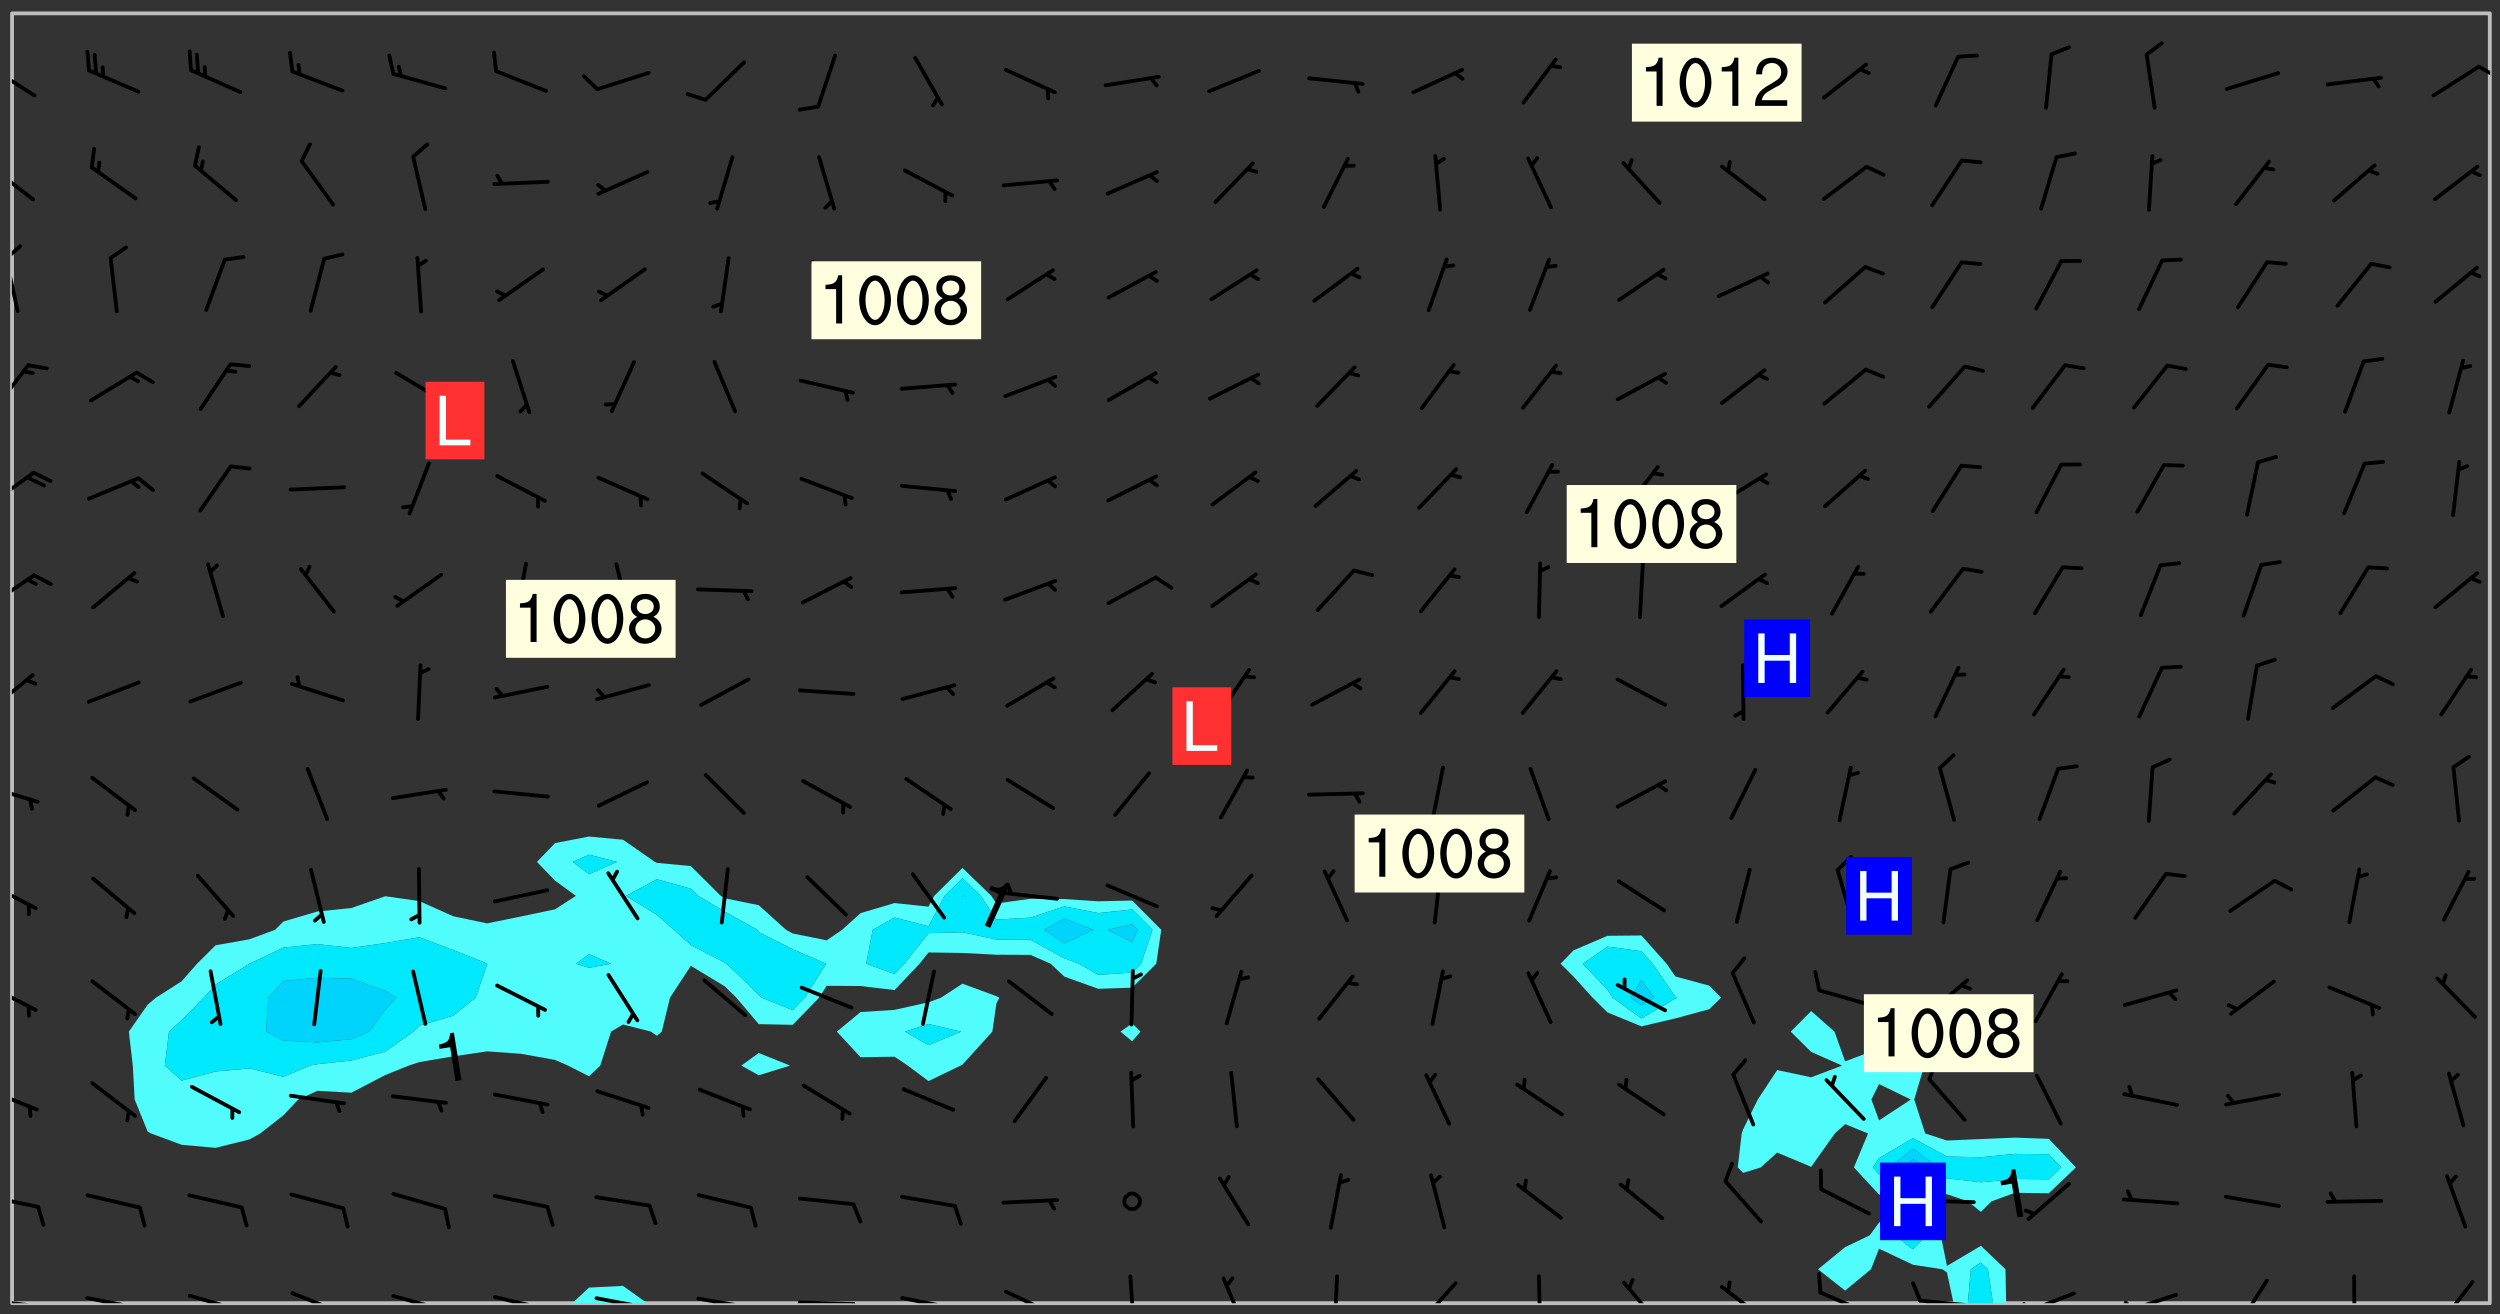 <svg xmlns="http://www.w3.org/2000/svg" role="img" xmlns:xlink="http://www.w3.org/1999/xlink" viewBox="142.45 309.95 326.84 171.84"><rect x="142.45" y="309.95" width="326.84" height="171.84" fill="#333333" stroke="none"/><defs><clipPath id="a"><path d="M144 311.672h1v168.656h-1zm0 0"/></clipPath><clipPath id="b"><path d="M144 311.672h324v168.656H144zm0 0"/></clipPath><clipPath id="c"><path d="M217 478h11v2.328h-11zm0 0"/></clipPath><clipPath id="d"><path d="M380 467h25v13.328h-25zm0 0"/></clipPath><clipPath id="e"><path d="M399 475h4v5.328h-4zm0 0"/></clipPath><clipPath id="f"><path d="M467 311.672h1v168.656h-1zm0 0"/></clipPath><clipPath id="g"><path d="M144 479h4v1.328h-4zm0 0"/></clipPath><clipPath id="h"><path d="M147 480h2v.328h-2zm0 0"/></clipPath><clipPath id="i"><path d="M153 479h9v1.328h-9zm0 0"/></clipPath><clipPath id="j"><path d="M160 480h2v.328h-2zm0 0"/></clipPath><clipPath id="k"><path d="M167 479h8v1.328h-8zm0 0"/></clipPath><clipPath id="l"><path d="M180 478h8v2.328h-8zm0 0"/></clipPath><clipPath id="m"><path d="M193 479h8v1.328h-8zm0 0"/></clipPath><clipPath id="n"><path d="M206 479h9v1.328h-9zm0 0"/></clipPath><clipPath id="o"><path d="M213 480h2v.328h-2zm0 0"/></clipPath><clipPath id="p"><path d="M220 479h8v1.328h-8zm0 0"/></clipPath><clipPath id="q"><path d="M227 480h2v.328h-2zm0 0"/></clipPath><clipPath id="r"><path d="M233 479h8v1.328h-8zm0 0"/></clipPath><clipPath id="s"><path d="M240 480h2v.328h-2zm0 0"/></clipPath><clipPath id="t"><path d="M246 479h9v1.328h-9zm0 0"/></clipPath><clipPath id="u"><path d="M253 480h3v.328h-3zm0 0"/></clipPath><clipPath id="v"><path d="M260 479h8v1.328h-8zm0 0"/></clipPath><clipPath id="w"><path d="M267 480h2v.328h-2zm0 0"/></clipPath><clipPath id="x"><path d="M266 480h1v.328h-1zm0 0"/></clipPath><clipPath id="y"><path d="M273 478h8v2.328h-8zm0 0"/></clipPath><clipPath id="z"><path d="M289 476h2v4.328h-2zm0 0"/></clipPath><clipPath id="A"><path d="M302 476h4v4.328h-4zm0 0"/></clipPath><clipPath id="B"><path d="M316 476h2v4.328h-2zm0 0"/></clipPath><clipPath id="C"><path d="M327 477h7v3.328h-7zm0 0"/></clipPath><clipPath id="D"><path d="M343 476h2v4.328h-2zm0 0"/></clipPath><clipPath id="E"><path d="M354 477h6v3.328h-6zm0 0"/></clipPath><clipPath id="F"><path d="M367 477h7v3.328h-7zm0 0"/></clipPath><clipPath id="G"><path d="M380 478h8v2.328h-8zm0 0"/></clipPath><clipPath id="H"><path d="M393 479h8v1.328h-8zm0 0"/></clipPath><clipPath id="I"><path d="M392 477h2v3.328h-2zm0 0"/></clipPath><clipPath id="J"><path d="M406 478h8v2.328h-8zm0 0"/></clipPath><clipPath id="K"><path d="M406 480h3v.328h-3zm0 0"/></clipPath><clipPath id="L"><path d="M420 478h8v2.328h-8zm0 0"/></clipPath><clipPath id="M"><path d="M420 480h2v.328h-2zm0 0"/></clipPath><clipPath id="N"><path d="M434 477h6v3.328h-6zm0 0"/></clipPath><clipPath id="O"><path d="M449 476h2v4.328h-2zm0 0"/></clipPath><clipPath id="P"><path d="M461 477h5v3.328h-5zm0 0"/></clipPath><clipPath id="Q"><path d="M144 466h4v2h-4zm0 0"/></clipPath><clipPath id="R"><path d="M144 452h4v4h-4zm0 0"/></clipPath><clipPath id="S"><path d="M144 438h4v5h-4zm0 0"/></clipPath><clipPath id="T"><path d="M144 425h4v4h-4zm0 0"/></clipPath><clipPath id="U"><path d="M144 412h4v4h-4zm0 0"/></clipPath><clipPath id="V"><path d="M144 397h3v6h-3zm0 0"/></clipPath><clipPath id="W"><path d="M144 384h4v6h-4zm0 0"/></clipPath><clipPath id="X"><path d="M144 371h4v6h-4zm0 0"/></clipPath><clipPath id="Y"><path d="M144 357h3v7h-3zm0 0"/></clipPath><clipPath id="Z"><path d="M144 343h2v8h-2zm0 0"/></clipPath><clipPath id="aa"><path d="M144 341h2v3h-2zm0 0"/></clipPath><clipPath id="ab"><path d="M144 331h4v6h-4zm0 0"/></clipPath><clipPath id="ac"><path d="M144 318h4v5h-4zm0 0"/></clipPath><clipPath id="ad"><path d="M466 318h2v3h-2zm0 0"/></clipPath><g id="ae" clip-path="url(#clip1)"><path fill="#fff" fill-opacity="0" fill-rule="evenodd" d="M0 0h1000v1000H0zm0 0"/><path fill="#d3d3d3" fill-opacity="0" fill-rule="evenodd" d="M162.152 355.867l-.234.293.059.234.117.172.176.234.293.348.113.059.117-.172.059-.234.176-.176.465-.176h.699l.234.293.289.816.059.176.176.23.352.234.699.699.172.176.234.348.234.41.289.582.41.465.23.234.234.176.117.23.176.293.172 1.164v.234l.059.289.059.117.117.117.348.41.117.172.176.176.176.234.117.172.172.352.059.234.234.406.234-.059-.176.176-.059.93h-.582l-.234-.113-.348.113-.117.117-.059.293-.059.176-.117.172-.465.293-.059.234-.059.113v.645l.059.172v.41l.059.059v.406l.059.406.117.176.059.059.23.641-.059.293v.699l-.059.582v.234l-.059.23-.055.352v1.922l.055.117h.426l-.367.117-.023.352.891 1.168 1.742.539 1.34.359v.539l.09.809.535.715 1.52.27.891-.086.09 1.164.535.18 1.16-.18 2.055-.984 1.16-.363 1.879-.176 1.695-.18-.18.719-1.516.086-1.25.09-.805.27-1.074.809.27.719.535.898-.18.625-.266.809.266 1.078.625.898.805.18 1.25-.18-.266.723.098.504.055.293v.172l.059.293v.406l.176.117.352.117h.406l.293-.176.113-.117.059-.117.117-.23.059-.176.352-.465.23-.176.176-.059.176.059.059.176.117.988.055.469.059.172.117.234.176.059.816.059h.289l.117.234.059.406.059.352v1.105l.117.293.117.348.289.699.176.352.582.754.352.176.172.059.469.234.641.465.348.234.293.176.293.055.23.062.816.348.293.176.113.172.352.352.117.176.523.641v.289l.059.352v.348l.059.352.059.289.117.059.172.059h.176l.582.234.176.117.176.289.176.234.113.234.293.23.117.117v.41l.059.055.289.234.234.117.059.117.117.172.059.117.23.234.059.176.234.059.117.059-.117.113-.059.117v.117l-.117.293-.117.289v.582l.176.117.117.059.059.117.117.117.113.059.176.348.059.352.059.406v.176l-.059.176-.117.699v.172l.117.176.293.293h.406l.176.117.117.172.117.293v.234h-.527l-.23-.234h-.234l-.176.059-.059.699.059.348.117.176.176.41.117.23.289.469.176.055h.523l.234.059.758.641.059.293v.234l.059.059.23.348v.352l-.117.172v.293l.293.289.293.176.172.059.293.176.293.117.582.406.289.234.293.176.219.16.016.012.23.176.641.523.176.234.117.176.176.176.113.172v.641l.117.176.469.117.582.117.234.059.23.113.293.117.113.059.586.352.289.172.176.062.176.055.176.059.699.352.289.176.234.055.289.176.234.117.641.406.293.117.172.059.234.059.41.059.23.059.234.117.059.172-.41.176.469.059.059.293.113.234.176.055.234.059.176.059.406.117.641.234.117.172.059.234v.176l-.059.117-.059.406.234.234.117.059.348.117.641.23.176.117.289.117.176.176.234.465.582 1.105.176.176.348.176.176.117.352.117 1.047.523.234.059.465.113.293.059.465.176.758.582.234.234.348.465.176.176.289.234.816.699.293.176.289.289.293.176.293.289.695.641.176.176.293.234.289.234.469.289.641.582.348.234.234.293.348.348.352.465.934.992.348.406.117.176.234.059.113.117.645.176.23.113.234.059.293.176.23.117.934.699.406.406.234.176.406.176.234.117.816.348.348.234.234.117.293.289.23.117.758.352.352.172.23.059.293.117.234.059.871.176h.816l.469.23.172.059.875.699.465.117.293.059.176.059.23.059.469.059.348.059.352.059.406.059h.293l.172.059v.23l.176.176h.293l.348.059.352.059.699.117h.641l.465-.234.293-.176.172-.117.41-.172.289-.176.934-.465.469-.293.523-.293.465-.172.465-.176 1.051-.465.289-.117.41-.117.289-.117.527-.176 1.516-.699.582-.348.289-.059.293-.059.348-.117.875-.23.352-.117h.113l.234-.059.875-.234.234-.059h.812l.352-.059.816-.117.172-.059.352-.055.293-.059.23-.059.816-.176.176-.059h.348l.234-.059.465-.117.758-.172.234-.059h.348l.41-.117.289-.059 1.285-.059h.289l.41-.059.23-.059h.176l.875-.117h.406l.41-.117h.348l.352-.113.871-.059h1.75l1.047.289.41.117.289.117.352.117.289.117 1.051.172.289.059h.293l.293.059.172.059.41.059.172.059.117.059h.117l.117.059.352.059h.113l.41.066 1.922.395 1.926.395 1.52.449 1.695.719 2.145.805 1.605-.719 1.43-.805 1.16-1.078 1.25-.449 3.035-.719 1.875-.359 2.145-1.348 2.234-1.254 2.5-1.258 1.695-.449 1.785-.18 1.16-.27.625.539 1.34-.27.715-.988.984-1.344.445-.18.805-.359 1.875-.539 1.785-.449 1.25-.27 1.16-.09 1.699-.09 1.961-.27 1.25-.09h.539l.625-.09h.891l2.145-.18 2.41-.18 2.59-.09 1.695.18 1.609.09 1.43.359 1.16.719 1.875.988 1.16 1.527.266.715.629.09.355.898.535.539.535 1.527 1.074.359h.535l-.805.535.09 1.707.715 2.695.891.805.895.988.715 1.258 1.785.539 1.52-.18.355 1.344 1.609-.805.98-.539.27.27.316-.215.219-.145.801.449.449-.359h.355l.535-.27.539-.719.535-.27.625-.988 1.16.449.84.371 1.395.617 1.695-.18h1.605l1.785.09.18-1.707.535-1.344.805.27.492.848.402.406-.09.539v.359l.715.449.711-.27h1.43l.359.988.445 1.258.715 1.344 1.25.629 1.695.629.715-.18.18-.539.98-.09.449.359.086 1.258-.266.629-.535.18v.539l.715.984.266.539.984.988.801 1.078-.266.359-.09.898-.625 2.332-.355 2.066-.09 1.793-.18.719-.09.539v1.438l-.98 1.883-.359 1.707-.535.898-.805 1.168-.266.539 2.055 1.254.086.359-.355.539-.09-.18v.809l.09 1.438-.445.715-1.074.094-.266.715.535.898.805.719 1.16.809 1.34.27.445.359-.355.449-1.789-.09-1.25-.449-.715-.719-.625-.09-.176 3.59-.188 1.309h89.359V311.703h-55.27v49.082l.762.125 3.289.543 2.023 2.836v2.754l2.352.332 2.348.332h4.051l-1.379 4.16-2.023.707-2.023.703-.543.344-2.594 1.617-.188.117-2.023-2.078-.73-2.742-2.672-2.078-1.375-3.5-.066-.082-1.957-2.672 2.75-1.418v-49.082H294.422v91.414l.117.031.133.012.074.074.105.047.09.059.086.059.09.059.297.297.059.09.031.117.027.117.016.137-.031.117-.059.09-.059.086-.043.105-.047.102-.027.121v.145l.176.27.148.148.074.086.074.074.043.105.062.09.059.086.043.105.059.09.047.102.043.105.059.086.117.18.074.074.062.086.059.09.043.105.059.09.059.086.062.09.059.09.043.102.117.18.074.074.059.086.074.074.09.059.105.047h.148l.133-.016.133.016.102-.047.074-.074.047-.102-.016-.133v-.148l-.047-.105-.027-.117-.047-.102-.027-.121-.043-.102-.062-.09-.043-.102-.043-.105-.031-.117-.016-.133-.012-.137.086-.059.059-.086.121-.031.043.105.016.133v.117l.059.102.059.09.09.059.148.148.059.09.043.105-.012.102.086.059.105.047.086.059.09.059.074.074-.117.027-.105.047-.086.059-.074.074-.059.09-.062.086-.027.121-.047.102-.043.105-.031.117-.012.133-.016.133v.148l.027.117.047.105.043.102.059.09.074.074.09.059.074.074.09.059.059.09.043.105.047.102.117.031.133.016h.148l.117-.031.105.043.043.105.047.102.027.121L299.5 410l.027.117.031.121.027.117.105.043.102.047.133-.016.148.148.062.086.074.074.07.074.09.062.105.043.102.043.117.031.137.016.117-.031.074-.074.027-.117-.012-.133-.031-.121-.027-.117.043-.105h.117l.09.062.117.027h.148l.133.016h.148l.133.016.133-.016h.148l.133-.016.133-.012.137.012.117-.027.133-.016.191-.059-.059.176-.016.133-.027.121-.016.133-.059.086-.133.016-.105.047-.105.043-.117.031-.117.027-.266.031h-.148l-.133.016-.074.074.059.086.148.148.117.18.074.07.09.062.09.059.086.059.09.059.102.043.105.062.105.043.086.059.105.047.102.043.18.117.059.09-.043.102-.047.105.016.133.223.223.059.09.043.102.031.121.043.102.016.133.031.117.012.137.031.117.148.148.102.043.105.043.117.031.133.016.137.016h.117l.117-.031.09-.059.043-.105.047-.102.043-.105.031-.117.012-.133v-.148l-.012-.133-.016-.133-.031-.117-.043-.105-.047-.105-.043-.102-.043-.105-.016-.133.016-.133.027-.117.031-.117.027-.121.047-.102.09-.059.086-.062.074-.074.09-.059.223-.223.059-.086.074-.074.117-.18.059-.086v-.148l-.074-.074-.102-.047-.105-.043-.102-.043-.059-.09-.047-.105-.027-.117.09-.059.117-.031.102-.043.18-.117.148-.148.012-.133-.012-.105-.09-.059-.133.016h-.148l-.133.016-.133-.016-.121-.031-.086-.059-.074-.074-.059-.09-.062-.086-.117-.18-.059-.086.031-.121.086-.059.121-.031.059-.086v-.121l-.031-.117-.059-.09-.059-.086-.047-.105-.027-.117-.016-.133.059-.09.074-.074.09-.059.117-.18.074-.074.059-.086.148-.148.121-.031.133-.016.133.016.074.074.043.105.016.133-.031.117-.117.031-.133.012-.148.148-.043.105-.047.102-.027.121-.031.117v.148l.031.117.043.105.059.09.074.07.074.074.117.031.121.027.117-.027.133-.016h.117l.09.059.074.074.047.105.059.086.102.047.133.016.105.043.086.059-.012.105-.074.074-.18.117-.059.09-.09.059-.07.074-.074.074-.062.09-.027.117-.016.133.016.133-.016.133v.148l.016.133.027.117.031.121.074.074.09.059.086.059.09.059.117.031v.086l-.102.047-.09.059-.266.031-.117.027h-.148l-.105.043-.102.047-.059.09-.062.234-.012.133-.031.121-.016.133v.293l-.012.133.012.137.016.133.133.016.133.012.121.031.086.059.074.074.047.105.043.102.016.133v.445l-.016.133v.445l.031.266.027.117.016.133.031.117.086.211.031.266v.148l-.031.117-.027.117-.031.121-.027.117-.031.117-.031.121-.012.133-.016.133.09.059.117-.031.102.016.047.105-.031.266v.441l-.043.105-.047.105-.043.102-.043.105-.059.086-.031.121-.043.117-.031.117-.016.133.016.133.059.09.105.047.086.059.059.086-.012.137-.031.117-.043.102v.445l-.016.133v.148l-.031.117-.043.105-.027.117-.047.105-.043.102-.031.121-.027.117-.031.133-.031.117-.027.117-.043.105-.031.117-.031.121-.012.133-.016.133v.297l.027.117v.148l.047.398.027.117.059.09.121.031h.148l.133-.016.059.09v.117l-.059.09-.09.059-.102.043-.105.047-.09.059-.086.059-.137.016-.117-.031-.133-.016-.102.047-.062.086-.012.137-.016.133-.031.117-.027.117-.016.133-.031.121v.297l.016.133.031.117v.148l.012.133v.148l-.027.117-.047.102-.027.121-.031.117-.059.09-.074.074-.102.043-.105.047-.117.027-.121.031-.102-.047.059-.086.105-.047.027-.117.031-.117.027-.121.031-.117v-.148l.016-.133-.031-.117-.043-.105-.105.016-.074.074-.102.043-.09.062-.074.074-.043.102-.016.133-.031.117L304.25 426l-.031.117-.027.117-.031.121-.027.117-.031.117-.043.105-.09.059h-.09l-.117-.031-.031-.086.016-.137-.031-.117v-.148l-.012-.133v-.148l-.062-.234-.027-.121-.043-.102-.047-.105-.059-.086-.059-.09-.043-.105-.062-.086-.148-.148-.07-.074-.105-.047-.105-.043-.102-.043-.297-.297-.09-.074-.086-.059-.105-.043-.09-.062-.086-.059-.105-.043-.09-.059-.086-.062-.074-.07-.105-.047-.086-.059-.105-.043-.09-.062-.102-.043-.105-.043-.086-.059-.105-.047-.105-.043-.102-.047-.09-.059-.102-.043-.105-.043-.09-.062-.117-.027-.133-.016-.133.016H299.75l-.133.016-.117-.031-.09-.059-.074-.074-.09-.059-.102-.047h-.148l-.121-.027-.102-.043-.074-.074-.117-.18-.09-.059-.102-.043-.09-.062-.105-.043-.09-.059-.086-.059-.105-.047-.059-.086-.059-.09-.043-.105-.047-.102-.074-.074-.086-.059-.074-.074-.09-.059-.223-.223-.043-.105-.031-.266.105-.043h.145l.105.043.074.074.09.059.086.059.105.047.09.059.148.148.07.074.148.148.062.086.074.074.086.059.074.074.09.062.09.059.086.059.27.176.102.047.105.043.102.043.047-.074.059-.086.074-.074.07-.074.105.043.074.074.059.09.043.102.047.105.043.105.121.027.117-.027.074-.09.043-.105.059-.09.074-.074.105-.043.117-.027.133.012.09.059.148.148.059.09.043.105.047.102.043.105.043.102.105.047.105.043.133.016.086-.059.059-.09.074-.074.105-.043.117.027.105.047.102.043.105.043.102.047.18.117v.117l-.016.133.016.133.016.137.059.086.102.047.121.027.117.031h.148l.117-.031.059-.09.18-.117.059-.09.074-.074.059-.086.117-.18.18-.117.117.031.09.059.043.074-.016.133v.117l.09.059h.148l.133-.016.133-.012.266-.031.105-.043.117-.031.121-.027.074-.074.07-.074.062-.09-.016-.105-.047-.102-.102-.043-.105-.016-.117.027-.266.031h-.148l-.074-.074-.09-.059-.117-.031-.117-.027-.133-.016h-.148l-.133.016h-.297l-.105-.047-.148-.148-.043-.102-.059-.09.223-.223.086-.059.105-.043.117-.031.133-.016.133.016.137.016.102.043.133-.012.09-.062.102-.043.062-.09-.047-.102-.09-.059-.117-.031-.102-.043-.059-.09-.062-.09v-.117l.016-.133.105-.047.074-.07v-.121l-.09-.059-.031-.117.09-.059.074-.074.043-.105.059-.09.047-.102.016-.133v-.148l-.047-.105-.043-.102-.09-.059-.133-.016-.102-.043-.137-.016-.117-.031h-.445l-.133-.016-.133-.012-.133-.016-.117-.031h-.148l-.133-.016-.133-.012-.266-.031-.121-.043-.086-.059-.074-.074v-.148l.012-.133.105-.047.102-.043.133-.016h.152l.133-.016h.293l.121.031.102.043.09.059.234.062.121-.047.09-.059.102-.043.133-.016.105.043.102.047.133.012.121-.027h.145l.121-.031.117-.027.105-.047.074-.074.086-.059.148-.148.059-.086.047-.105.027-.117.016-.105-.102-.043-.09-.059-.117-.031-.105-.043-.09-.062-.074-.086-.074-.074-.102-.043-.105-.047-.102-.043-.059-.09-.047-.102-.086-.211-.062-.086-.059-.09-.074-.074-.086-.059h-.27l-.117.031-.09.059-.102.043-.133.016-.105-.016-.027-.117-.062-.09-.117-.031-.102-.043-.148-.148-.031-.117-.016-.105.074-.074.18-.117.117-.027.117-.031.137.016.102.043.105.043.102.047.105.043.117.031.133.016.117.027.133.016.105-.016.09-.059-.074-.074-.105-.043-.074-.074-.074-.09-.148-.148-.086-.059-.09-.059-.074-.074-.09-.059-.102-.047-.121-.027-.102-.047-.105-.043-.117-.031-.102-.043-.121-.031h-.148l-.117.031-.105.043-.086.062-.18.117-.086.059-.09.059-.105.047-.086.059-.105.043-.102.043-.105.047-.074.074-.059.09-.059.086-.047.105-.059.086-.074.074-.133-.012-.117-.031h-.117l-.074.074-.09.059-.074.074-.09.059-.086.059-.105.047-.102.043-.137.016-.102-.043-.148-.148-.105-.047h-.086l-.105.047-.102.043-.121.031-.117-.031-.074-.074v-.117l.031-.121.074-.07.059-.09.074-.074.117-.031.105-.043h.293l.133-.016.137-.016.102-.043.09-.059.102-.047.09-.059.133-.012.09.059.133.012.09-.059.086-.059.105-.043.09-.059.086-.062.09-.059.148-.148.059-.086.059-.09.105-.043.133-.016.117.027.121.031.059-.059.059-.09.031-.266.027-.117.105.012.133.016.102-.043.09-.059.059-.09.074-.074.059-.09.047-.102.012-.133-.012-.133-.047-.105-.148-.148-.059-.09-.059-.086-.043-.105v-.445l.016-.133v-.148l.012-.133-.059-.059-.09.059-.102-.043-.18-.117-.086-.059-.062-.09-.059-.09-.074-.074-.086-.059-.121.031-.102.012-.105.047-.086.059-.105.043-.148.148-.09.059-.086.059-.09.062-.105.043-.133.016v-.121l.105-.043.117-.031.074-.07.043-.105v-.148l-.027-.117-.148-.148-.133-.016h-.148l-.117.031-.105.043-.102.043-.09.062-.117.027-.074-.074.012-.133-.043-.102-.043-.105-.09-.059-.117.027-.121.031-.117.031-.102.043-.121.031-.102.043-.105.043-.09.059-.102.016v-.117l.016-.133-.059-.09-.074.043-.148.148-.059.09-.074.074-.047.105-.043.102-.074.074-.059.09-.074.074-.059.086-.074.074-.09.062-.074.07-.074.074-.102.016-.133.016-.105-.043v-.121l.148-.148.043-.102.059-.09.047-.102.043-.105.059-.09.031-.117.043-.102.031-.121.027-.117.047-.105.043-.102.043-.105.074-.07.09-.062.09-.059.102-.043h.297l.266-.031.105-.043-.074-.074-.117-.031-.105-.043-.09-.059-.102-.047-.09-.059-.102-.043-.105-.043-.09-.062-.086-.059-.105-.043-.102-.043-.121-.031-.117-.031-.102-.043L297.5 410.25l-.102-.043-.09-.059-.043-.105-.016-.133.102-.043.133-.016.137.016.133-.016.102-.043.059-.09.016-.105-.09-.059-.074-.074-.102-.043-.09-.059-.148-.148-.043-.105-.016-.133v-.293l-.059-.09-.09-.059-.074-.074-.043-.105-.031-.117-.059-.09-.074-.074-.117-.027-.074-.074-.09-.059-.09-.062-.086-.059-.074-.074-.059-.086-.047-.105-.086-.059-.148-.148-.195-.059-.133.016-.102.043-.074.074-.047.102-.043.105-.059.09-.059.086-.297.297-.09.059h-.086l-.062-.086-.043-.105.031-.117.059-.09.027-.117-.012-.133-.09-.062-.105.047-.117.027-.117.031-.27.176-.102.047-.117.027-.105.047-.09.059-.102.043-.059-.086-.047-.105.016-.133.047-.105.07-.074.074-.07.059-.09v-.148l-.043-.105h-.238l-.102.047-.031.117-.027.117-.031.121-.074.043-.133.016-.074-.047-.043-.102-.043-.105-.047-.102-.043-.105-.121.031-.102.043-.133.016-.117.031-.105.043-.09.059-.102.047-.121.027-.133.016-.102-.043-.059-.09-.047-.105-.043-.102-.043-.105v-.117l.059-.09.086-.059.18-.117.102-.047.105-.043.105-.059.102-.043.09-.062.102-.043.105-.059.102-.047.09-.059.105-.043.102-.043.09-.062.102-.043.137-.016.117.031.102.043.121.031.102.043.105.047.102.043.105.043.102.047.105.043.102.043.105.047.086.059.105.043.117.031.105.043.102.047.09.059.105.043.102.043.105.047.117.027.102.047.121.027h.148l.086-.059.016-.102.059-.09-.027-.117-.074-.074-.117-.18-.074-.074-.09-.074-.18-.117-.086-.059-.105-.043-.102-.047-.27-.176-.059-.09-.074-.074-.059-.09-.043-.102-.031-.117-.016-.137v-.562l-.012-.133-.016-.133-.031-.117-.016-.133-.012-.133-.031-.121-.223-.223-.059-.086-.016-.105.031-.117.133-.016v-91.414H172.992v1.453l-.059.234-.352 1.051-.172.523-.117.348-.176.41-.117.172-.234.293-.23.059h-.352l-.117.059-.23.406v.293l.117.176.23.23.117.234.641.758.293.465.176.234.23.352.234.348.641.816.176.465.172.41.117.695.176.469.117 1.398.059.465v.875l.117 1.047v4.781l-.059.465-.352 1.281-.176.523-.113.41-.352.93L172.934 336l-.234.582-.117.176-.172.348-.176.406-.352.816-.059.293-.113.293-.117.289-.059.176-.117.875-.059.406-.059.117-.059.176-.059.172-.23.527-.117.172v.234l-.117.234-.059.172-.176.586v.289l-.059.176v.293l-.059.113-.059.527v.172l-.055.234v2.621l-.176.816-.117.176-.176.234-.117.172-.113.234-.586.934-.23.289-.293.465-.176.234-.289.352-.352.699-.113.23-.176.41-.176.23-.406.527-.816.699-.293.172-.289.234-.176.117-.176.176-.523.406-.527.176-.172.176-.234.055-.641.176h-.758m12.211 31.023l-1.074.449.359.895 1.25-.715.445-.539-.98-.09"/><path fill="#d3d3d3" fill-opacity="0" fill-rule="evenodd" d="M201.508 416.598h-.895l.449.629.98.359.805-.09.445-.988-.176.09-.715-.355-.895.355m154.621 59.07l-.059-.523v-.293l.113-.293.059-.23.469-.469h.113l.117-.113.117-.059h.176l.234-.059h.348l.234.059.117.059.23.172.059.176.117.582v.293l-.117.176-.172.289-.176.176-.527.523-.23.234-.117.059h-.176l-.117-.059-.406-.293-.176-.117-.117-.059-.059-.113-.055-.117m6.641-10.957l-.059-.172v-1.109l.059-.172.176-.059.172-.059h.176l.234-.059.117.059.059.699-.059.172-.117.176-.117.059-.234.523-.113.059h-.234l-.059-.117m9.613-14.391l-.117-.176v-.699l.293-.875.117-.172.176-.352.113-.23.117-.293.352-.758.117-.23.172-.234h.176l.117-.059h.641l.117.059.234.234.172.113.352.293.117.117.113.176v.113l.117.059.117.117v.699l-.059.176v.23l-.059.176-.348 1.051-.117.23-.117.234-.117.059-.23.234-.641.289h-.875l-.41-.117-.641-.465"/><path fill="none" stroke="#bebebe" stroke-linecap="round" stroke-linejoin="round" stroke-miterlimit="10" stroke-width=".5" d="M467.957 311.695H144.027v168.625h323.93v-168.625"/><g clip-path="url(#a)"><path fill="#fff" fill-opacity="0" fill-rule="evenodd" d="M144 475.891v4.438h.004H144V311.672h.004H144v164.219"/></g><g clip-path="url(#b)"><path fill="#fff" fill-opacity="0" fill-rule="evenodd" d="M144.004 480.328V311.672h75.449V419.316l-4.438.852-2.371 2.461 2.371 2.457 2.723 1.984-2.723 1.758-4.441.938-4.438.902-4.438-.93-4.438-1.988-4.441-.633-4.438 1.547-4.438.453-4.438 1.305-1.094 1.086-3.348 1.238-4.438.789-2.418 2.41-2.02 2.297-3.355 2.141-1.082.914-2.457 3.523.512 4.441.246 4.438 1.699 4.195.438.242 4 1.48 4.438.402 4.438-1.105 1.402-.777 3.039-2.383 1.938-2.055 2.5-1.137 4.438.246 4.438-2.312 3.066-1.234 1.375-.453 4.438-.754 4.438-.652 4.438.32 4.441.797 1.691.742 2.746 1.398 1.469-1.398 1.414-4.441 1.555-.934 3.652.934.785.547.637-.547 1.074-4.438 2.727-4.164 4.441 2.684 1.512 1.48 2.926 3.461v3.77l-2.277 1.648 2.277 1.266 4.094-1.266-4.094-1.648v-3.77l4.438.09 3.445-3.551.992-1.551 4.438.027 4.441.531 3.273-3.445 1.164-1.473 4.438.066v4.016l-2.801 1.828-1.637.602-4.438.992-4.441.281-3.102 2.562 3.102 3.348 4.441-.07 1.73 1.164 2.707 2.023 4.188-2.023.25-.125 3.91-4.316.527-3.676.387-.762-.387-.199-4.438-1.629v-4.016l4.438.23 4.441.02 2.656 1.156 1.781 1.684 4.438 1.594 4.438-.141v4.66l-1.531 1.078 1.531 1.266 1.086-1.266-1.086-1.078v-4.66l3.145-3.137.656-4.438-3.801-3.82-4.438.094-4.438-.293-4.438-.031-4.441.613-.664-1-3.773-3.648-3.688 3.648-.75 1.414-4.438-.473-4.441 1.32-2.41 2.176-2.027 1.379-4.438-.898-.879-.48-3.559-3.211-4.438-.91-.539-.316-3.902-3.891-4.438-.422-.273-.129-4.164-2.898-4.438-.414V311.672h137.59V432.25l-4.441.043-4.438 1.902-1.691 1.75 1.691 1.676v38.266l-.004.004.004.004.004-.004-.004-.004v-38.266l2.5 2.762 1.938 1.93 4.441 1.82 4.438-1.039 4.438-1.203 1.543-1.508-1.543-1.57-4.438-1.199-1.148-1.668-3.289-3.695V311.672h22.191v130.457l-2.672 2.691 2.672 2.656 4.047 1.785-4.047 1.531-4.441-.949-2.539 3.855-1.898 3.867-.203.57-.512 4.438.715.715 2.289-.715 2.148-1.941 4.441 1.863 3.098-4.359 1.34-1.223 2.996 1.223-1.848 4.438 3.289 3.543 4.438.766 4.438-.809 2.738.941 1.703 1.371 1.383-1.371 3.055-1.121 4.438.062 3.539-3.383-3.539-3.738-4.438-.156-4.438.188-4.441.188-2.844-.918-1.434-4.438 1.316-4.438-1.477-.73-4.438-1.496-4.438 1.672-1.387-3.887-3.051-2.691V311.672h88.762v168.656h-63.273l-.082-4.438-3.215-3.07-4.441 2.633-.805-4-3.633-4.07-4.438 2.402-1.219 1.668L383.672 473l-3.539 2.891 3.539 2.785 3.379-2.785 1.059-2.691 4.438 2.098 3.832.594.605.406.867 4.031H227.059l-3.168-2.27-4.438.227-2.195 2.043H144.004"/></g><path fill="#50fcfc" fill-rule="evenodd" d="M159.809 449.262l-.512-4.441 2.457-3.523 1.082-.914 3.355-2.141 2.02-2.297 2.418-2.41 4.438-.789 3.348-1.238 1.094-1.086 4.438-1.305 4.438-.453 4.438-1.547 4.441.633v4.73l-4.441.762-4.438.637-4.438-.504-4.438.453-4.441 2.113-.004.004-4.434 2.73-1.539 1.707-2.898 2.934-1.648 1.504-.547 4.441 2.195 1.961 4.438-1.195 4.438-.398 4.441 1.09 3.441-1.457.996-.188 4.438-.484 4.438-1.168 3.676-2.602.766-.781 4.438-1.305 2.93-2.352 1.508-4.379.039-.059-.039-.02-4.438-1.77-4.438-1.676V427.75l4.438 1.988 4.438.93 4.438-.902 4.441-.938 2.723-1.758-2.723-1.984-2.371-2.457 2.371-2.461 4.438-.852v2.371l-2.137.941 2.137 1.598v10.469l-1.703 1.25 1.703.531 2.887-.531-2.887-1.25v-10.469l3.672-1.598-3.672-.941v-2.371l4.438.414 4.164 2.898.273.129v2.145l-4.039 2.168 4.039 2.48 2.219 1.957 2.219 1.996 4.441 2.297.23.145 4.207 4.051.375.387 4.062 1.625 1.578-1.625 2.797-4.438-4.375-1.891-4.438-2.238-.191-.309-4.246-2.371-3.504-2.066-.938-.938-4.438-1.23v-2.145l4.438.422 3.902 3.891.539.316 4.438.91 3.559 3.211.879.48 4.438.898 2.027-1.379 2.41-2.176 4.441-1.32 4.438.473.75-1.414 3.688-3.648v1.344l-2.328 2.305-2.109 3.988-4.438-1.156-2.855 1.605-.848 4.438 3.703 1.348 1.281-1.348 3.156-3.996 4.438-.117 4.438.949 4.441.008 4.438 2.441 1.926.715 2.512 1.457 4.438-.305 1.156-1.152 1.492-4.438-2.648-2.66-4.438.477-4.438-.879-4.438 1.48-4.441.238-2.055-3.094-2.383-2.305v-1.344l3.773 3.648.664 1 4.441-.613 4.438.031 4.438.293 4.438-.094 3.801 3.82-.656 4.438-3.145 3.137-4.438.141-4.438-1.594-1.781-1.684-2.656-1.156-4.441-.02-4.438-.23-4.438-.066-1.164 1.473-3.273 3.445-4.441-.531-4.438-.027-.992 1.551-3.445 3.551-4.438-.09-2.926-3.461-1.512-1.48-4.441-2.684-2.727 4.164-1.074 4.438-.637.547-.785-.547-3.652-.934-1.555.934-1.414 4.441-1.469 1.398-2.746-1.398-1.691-.742-4.441-.797-4.438-.32-4.438.652-4.438.754-1.375.453-3.066 1.234-4.438 2.312-4.438-.246-2.5 1.137-1.938 2.055-3.039 2.383-1.402.777-4.438 1.105-4.438-.402-4-1.48-.438-.242-1.699-4.195-.246-4.438"/><path fill="#00e8fc" fill-rule="evenodd" d="M166.191 451.223l-2.195-1.961.547-4.441 1.648-1.504 2.898-2.934 1.539-1.707 4.434-2.73.004-.004 4.441-2.113 4.438-.453v4.402l-4.438.414-1.992 2.191-.27 4.438L179.508 446l4.438.227 4.438-.414 2.359-.992 2.078-2.91 1.469-1.527-1.469-.891-4.438-1.594-4.438-.121V433.375l4.438.504 4.438-.637 4.441-.762 4.438 1.676 4.438 1.77.039.02-.039.059-1.508 4.379-2.93 2.352-4.438 1.305-.766.781-3.676 2.602-4.438 1.168-4.438.484-.996.188-3.441 1.457-4.441-1.09-4.438.398-4.438 1.195"/><path fill="#00d4fc" fill-rule="evenodd" d="M179.508 446l-2.262-1.18.27-4.438 1.992-2.191 4.438-.414 4.438.121 4.438 1.594 1.469.891-1.469 1.527-2.078 2.91-2.359.992-4.438.414-4.438-.227"/><path fill="#00e8fc" fill-rule="evenodd" d="M219.453 424.227l-2.137-1.598 2.137-.941 3.672.941-3.672 1.598m0 12.25l-1.703-.531 1.703-1.25 2.887 1.25-2.887.531"/><g clip-path="url(#c)"><path fill="#50fcfc" fill-rule="evenodd" d="M217.258 480.328l2.195-2.043 4.438-.227 3.168 2.27h-9.801"/></g><path fill="#00e8fc" fill-rule="evenodd" d="M228.328 429.551l-4.039-2.48 4.039-2.168 4.438 1.23.938.938 3.504 2.066 4.246 2.371.191.309 4.438 2.238 4.375 1.891-2.797 4.438-1.578 1.625-4.062-1.625-.375-.387-4.207-4.051-.23-.145-4.441-2.297-2.219-1.996-2.219-1.957"/><path fill="#50fcfc" fill-rule="evenodd" d="M241.645 450.527l-2.277-1.266 2.277-1.648 4.094 1.648-4.094 1.266m13.312-2.359l-3.102-3.348 3.102-2.562 4.441-.281 4.438-.992v2.84l-3.07.996 3.07 1.77 4.277-1.77-4.277-.996v-2.84l1.637-.602 2.801-1.828 4.438 1.629.387.199-.387.762-.527 3.676-3.91 4.316-.25.125-4.188 2.023-2.707-2.023-1.73-1.164-4.441.07"/><path fill="#00e8fc" fill-rule="evenodd" d="M259.398 437.293l-3.703-1.348.848-4.438 2.855-1.605 4.438 1.156 2.109-3.988 2.328-2.305v2.238l-.062.066.062.129.066-.129-.066-.066v-2.238l2.383 2.305 2.055 3.094 4.441-.238 4.438-1.48v1.594l-2.66 1.469 2.66 1.785 3.82-1.785-3.82-1.469v-1.594l4.438.879 4.438-.477v1.93l-3.184.73 3.184 1.633.73-1.633-.73-.73v-1.93l2.648 2.66-1.492 4.438-1.156 1.152-4.438.305-2.512-1.457-1.926-.715-4.438-2.441-4.441-.008-4.438-.949-4.438.117-3.156 3.996-1.281 1.348m4.438 9.297l-3.07-1.77 3.07-.996 4.277.996-4.277 1.77"/><path fill="#00d4fc" fill-rule="evenodd" d="M268.273 427.199l-.062-.129.062-.066.066.066-.066.129m13.316 6.094l-2.66-1.785 2.66-1.469 3.82 1.469-3.82 1.785m8.875-.152l-3.184-1.633 3.184-.73.73.73-.73 1.633"/><path fill="#50fcfc" fill-rule="evenodd" d="M290.465 446.086l-1.531-1.266 1.531-1.078 1.086 1.078-1.086 1.266m57.699-8.465l-1.691-1.676 1.691-1.75 4.438-1.902v1.414l-3.219 2.238 3.219 3.395.695 1.043 3.746 2.719 4.438-2.609.262-.109-.262-.109L358.5 435.945l-1.457-1.637-4.441-.602v-1.414l4.441-.043 3.289 3.695 1.148 1.668 4.438 1.199 1.543 1.57-1.543 1.508-4.438 1.203-4.438 1.039-4.441-1.82-1.938-1.93-2.5-2.762m0 38.273l-.004-.004.004-.004.004.004-.004.004"/><path fill="#00e8fc" fill-rule="evenodd" d="M352.602 439.34l-3.219-3.395 3.219-2.238 4.441.602v3.746l-1.371 2.328 1.371.996 1.648-.996-1.648-2.328v-3.746l1.457 1.637 2.98 4.328.262.109-.262.109-4.438 2.609-3.746-2.719-.695-1.043"/><path fill="#00d4fc" fill-rule="evenodd" d="M357.043 441.379l-1.371-.996 1.371-2.328 1.648 2.328-1.648.996"/><path fill="#50fcfc" fill-rule="evenodd" d="M370.355 463.289l-.715-.715.512-4.438.203-.57 1.898-3.867 2.539-3.855 4.441.949 4.047-1.531-4.047-1.785-2.672-2.656 2.672-2.691 3.051 2.691 1.387 3.887 4.438-1.672v4.641l-1 2.023 1 2.727 4.152-2.727-4.152-2.023v-4.641l4.438 1.496v10.223l-4.438 2.605-.805 1.215.805.867 4.438 2.68 4.438-2.133 4.441.531 4.438-.434 4.438.043 1.629-1.555-1.629-1.719-4.438-.051-4.438.438-4.441-.09-4.438-2.398v-10.223l1.477.73-1.316 4.438 1.434 4.438 2.844.918 4.441-.188 4.438-.188 4.438.156 3.539 3.738-3.539 3.383-4.438-.062-3.055 1.121-1.383 1.371-1.703-1.371-2.738-.941-4.438.809-4.438-.766-3.289-3.543 1.848-4.438-2.996-1.223-1.34 1.223-3.098 4.359-4.441-1.863-2.148 1.941-2.289.715"/><g clip-path="url(#d)"><path fill="#50fcfc" fill-rule="evenodd" d="M383.672 478.676l-3.539-2.785L383.672 473l3.219-1.547 1.219-1.668 4.438-2.402V469.5l-2.375 1.953 2.375 1.844 1.742-1.844-1.742-1.953v-2.117l3.633 4.07.805 4 4.441-2.633 3.215 3.07.082 4.438H403l-.652-4.438-.922-.883-1.32.883-.387 4.438h-1.867l-.867-4.031-.605-.406-3.832-.594-4.438-2.098-1.059 2.691-3.379 2.785"/></g><path fill="#fff" fill-opacity="0" fill-rule="evenodd" d="M388.109 451.676l-1 2.023 1 2.727 4.152-2.727-4.152-2.023"/><path fill="#00e8fc" fill-rule="evenodd" d="M388.109 463.441l-.805-.867.805-1.215 4.438-2.605v1.363l-3.066 2.457 3.066 2.281 3.34-2.281-3.34-2.457v-1.363l4.438 2.398 4.441.09 4.438-.438 4.438.051 1.629 1.719-1.629 1.555-4.438-.043-4.438.434-4.441-.531-4.438 2.133-4.438-2.68"/><path fill="#00d4fc" fill-rule="evenodd" d="M392.547 464.855l-3.066-2.281 3.066-2.457v1.363l-1.367 1.094 1.367 1.016 1.488-1.016-1.488-1.094v-1.363l3.34 2.457-3.34 2.281"/><path fill="#00e8fc" fill-rule="evenodd" d="M392.547 473.297l-2.375-1.844 2.375-1.953 1.742 1.953-1.742 1.844"/><path fill="#00c4fc" fill-rule="evenodd" d="M392.547 463.59l-1.367-1.016 1.367-1.094 1.488 1.094-1.488 1.016"/><g clip-path="url(#e)"><path fill="#00e8fc" fill-rule="evenodd" d="M399.719 480.328l.387-4.438 1.32-.883.922.883.652 4.438h-3.281"/></g><g clip-path="url(#f)"><path fill="#fff" fill-opacity="0" fill-rule="evenodd" d="M467.996 480.328H468V311.672h-.004H468v168.656h-.004"/></g><path fill="#fff" fill-opacity="0" fill-rule="evenodd" d="M403.332 471.473l5.758-.98-1.668-9.82-5.758.98 1.668 9.82"/><path fill-rule="evenodd" d="M405.418 462.871l.504-.086 1.055 6.207-.777.133-.75-4.426-1.371.23-.094-.547.543-.156.238-.098.211-.125.18-.176.137-.234.09-.312.035-.41"/><path fill="#fff" fill-opacity="0" fill-rule="evenodd" d="M267.5 431.285l5.324 2.402 4.094-9.082-5.324-2.402-4.094 9.082"/><path fill-rule="evenodd" d="M274.031 425.312l.465.211-2.59 5.738-.715-.324 1.844-4.094-1.266-.57.23-.504.535.168.254.055.246.016.242-.047.246-.121.25-.211.258-.316"/><path fill="#fff" fill-opacity="0" fill-rule="evenodd" d="M199.105 453.605l5.77-.918-1.562-9.836-5.77.914 1.562 9.84"/><path fill-rule="evenodd" d="M201.289 445.027l.5-.078.988 6.215-.777.125-.703-4.434-1.371.219-.086-.551.543-.152.238-.094.215-.121.176-.172.141-.234.094-.316.043-.406"/><g clip-path="url(#g)"><path fill="none" stroke="#000" stroke-linecap="round" stroke-linejoin="round" stroke-miterlimit="10" stroke-width=".5" d="M147.492 480.73l-6.984-.801"/></g><g clip-path="url(#h)"><path fill="none" stroke="#000" stroke-linecap="round" stroke-linejoin="round" stroke-miterlimit="10" stroke-width=".5" d="M147.492 480.73l.895 2.281"/></g><g clip-path="url(#i)"><path fill="none" stroke="#000" stroke-linecap="round" stroke-linejoin="round" stroke-miterlimit="10" stroke-width=".5" d="M160.762 481.004l-6.895-1.352"/></g><g clip-path="url(#j)"><path fill="none" stroke="#000" stroke-linecap="round" stroke-linejoin="round" stroke-miterlimit="10" stroke-width=".5" d="M160.762 481.004l.715 2.348"/></g><g clip-path="url(#k)"><path fill="none" stroke="#000" stroke-linecap="round" stroke-linejoin="round" stroke-miterlimit="10" stroke-width=".5" d="M174.004 481.309l-6.746-1.961"/></g><g clip-path="url(#l)"><path fill="none" stroke="#000" stroke-linecap="round" stroke-linejoin="round" stroke-miterlimit="10" stroke-width=".5" d="M187.207 481.637l-6.523-2.617"/></g><g clip-path="url(#m)"><path fill="none" stroke="#000" stroke-linecap="round" stroke-linejoin="round" stroke-miterlimit="10" stroke-width=".5" d="M200.645 481.277l-6.766-1.898"/></g><g clip-path="url(#n)"><path fill="none" stroke="#000" stroke-linecap="round" stroke-linejoin="round" stroke-miterlimit="10" stroke-width=".5" d="M213.996 481.133l-6.84-1.605"/></g><g clip-path="url(#o)"><path fill="none" stroke="#000" stroke-linecap="round" stroke-linejoin="round" stroke-miterlimit="10" stroke-width=".5" d="M213.996 481.133l.625 2.371"/></g><g clip-path="url(#p)"><path fill="none" stroke="#000" stroke-linecap="round" stroke-linejoin="round" stroke-miterlimit="10" stroke-width=".5" d="M227.34 480.988l-6.902-1.316"/></g><g clip-path="url(#q)"><path fill="none" stroke="#000" stroke-linecap="round" stroke-linejoin="round" stroke-miterlimit="10" stroke-width=".5" d="M227.34 480.988l.727 2.344"/></g><g clip-path="url(#r)"><path fill="none" stroke="#000" stroke-linecap="round" stroke-linejoin="round" stroke-miterlimit="10" stroke-width=".5" d="M240.668 480.93l-6.926-1.199"/></g><g clip-path="url(#s)"><path fill="none" stroke="#000" stroke-linecap="round" stroke-linejoin="round" stroke-miterlimit="10" stroke-width=".5" d="M240.668 480.93l.766 2.332"/></g><g clip-path="url(#t)"><path fill="none" stroke="#000" stroke-linecap="round" stroke-linejoin="round" stroke-miterlimit="10" stroke-width=".5" d="M254.031 480.43l-7.023-.203"/></g><g clip-path="url(#u)"><path fill="none" stroke="#000" stroke-linecap="round" stroke-linejoin="round" stroke-miterlimit="10" stroke-width=".5" d="M254.031 480.43l1.09 2.199"/></g><g clip-path="url(#v)"><path fill="none" stroke="#000" stroke-linecap="round" stroke-linejoin="round" stroke-miterlimit="10" stroke-width=".5" d="M267.281 481.012l-6.891-1.367"/></g><g clip-path="url(#w)"><path fill="none" stroke="#000" stroke-linecap="round" stroke-linejoin="round" stroke-miterlimit="10" stroke-width=".5" d="M267.281 481.012l.707 2.352"/></g><g clip-path="url(#x)"><path fill="none" stroke="#000" stroke-linecap="round" stroke-linejoin="round" stroke-miterlimit="10" stroke-width=".5" d="M266.277 480.812l.355 1.176"/></g><g clip-path="url(#y)"><path fill="none" stroke="#000" stroke-linecap="round" stroke-linejoin="round" stroke-miterlimit="10" stroke-width=".5" d="M280.328 481.832l-6.352-3.008"/></g><g clip-path="url(#z)"><path fill="none" stroke="#000" stroke-linecap="round" stroke-linejoin="round" stroke-miterlimit="10" stroke-width=".5" d="M290.707 483.836l-.48-7.012"/></g><g clip-path="url(#A)"><path fill="none" stroke="#000" stroke-linecap="round" stroke-linejoin="round" stroke-miterlimit="10" stroke-width=".5" d="M302.41 477.094l2.742 6.469"/></g><path fill="none" stroke="#000" stroke-linecap="round" stroke-linejoin="round" stroke-miterlimit="10" stroke-width=".5" d="M302.809 478.035l.773-.953"/><g clip-path="url(#B)"><path fill="none" stroke="#000" stroke-linecap="round" stroke-linejoin="round" stroke-miterlimit="10" stroke-width=".5" d="M317.246 476.82l-.301 7.02"/></g><g clip-path="url(#C)"><path fill="none" stroke="#000" stroke-linecap="round" stroke-linejoin="round" stroke-miterlimit="10" stroke-width=".5" d="M332.754 477.711l-4.688 5.234"/></g><g clip-path="url(#D)"><path fill="none" stroke="#000" stroke-linecap="round" stroke-linejoin="round" stroke-miterlimit="10" stroke-width=".5" d="M343.812 483.84l-.172-7.023"/></g><g clip-path="url(#E)"><path fill="none" stroke="#000" stroke-linecap="round" stroke-linejoin="round" stroke-miterlimit="10" stroke-width=".5" d="M354.77 477.648l4.543 5.359"/></g><path fill="none" stroke="#000" stroke-linecap="round" stroke-linejoin="round" stroke-miterlimit="10" stroke-width=".5" d="M355.43 478.43l.453-1.141"/><g clip-path="url(#F)"><path fill="none" stroke="#000" stroke-linecap="round" stroke-linejoin="round" stroke-miterlimit="10" stroke-width=".5" d="M367.562 478.195l5.586 4.266"/></g><path fill="none" stroke="#000" stroke-linecap="round" stroke-linejoin="round" stroke-miterlimit="10" stroke-width=".5" d="M368.375 478.816l.199-1.211"/><g clip-path="url(#G)"><path fill="none" stroke="#000" stroke-linecap="round" stroke-linejoin="round" stroke-miterlimit="10" stroke-width=".5" d="M380.449 478.926l6.441 2.805"/></g><path fill="none" stroke="#000" stroke-linecap="round" stroke-linejoin="round" stroke-miterlimit="10" stroke-width=".5" d="M380.449 478.926l-.191-2.445"/><g clip-path="url(#H)"><path fill="none" stroke="#000" stroke-linecap="round" stroke-linejoin="round" stroke-miterlimit="10" stroke-width=".5" d="M393.488 479.988l6.996.68"/></g><g clip-path="url(#I)"><path fill="none" stroke="#000" stroke-linecap="round" stroke-linejoin="round" stroke-miterlimit="10" stroke-width=".5" d="M393.488 479.988l-.934-2.27"/></g><g clip-path="url(#J)"><path fill="none" stroke="#000" stroke-linecap="round" stroke-linejoin="round" stroke-miterlimit="10" stroke-width=".5" d="M407.031 481.609l6.543-2.562"/></g><g clip-path="url(#K)"><path fill="none" stroke="#000" stroke-linecap="round" stroke-linejoin="round" stroke-miterlimit="10" stroke-width=".5" d="M407.98 481.234l-.93-.797"/></g><g clip-path="url(#L)"><path fill="none" stroke="#000" stroke-linecap="round" stroke-linejoin="round" stroke-miterlimit="10" stroke-width=".5" d="M420.277 481.422l6.68-2.188"/></g><g clip-path="url(#M)"><path fill="none" stroke="#000" stroke-linecap="round" stroke-linejoin="round" stroke-miterlimit="10" stroke-width=".5" d="M421.25 481.105l-.887-.852"/></g><g clip-path="url(#N)"><path fill="none" stroke="#000" stroke-linecap="round" stroke-linejoin="round" stroke-miterlimit="10" stroke-width=".5" d="M435.051 483.297l3.762-5.934"/></g><g clip-path="url(#O)"><path fill="none" stroke="#000" stroke-linecap="round" stroke-linejoin="round" stroke-miterlimit="10" stroke-width=".5" d="M450.273 483.844l-.055-7.027"/></g><g clip-path="url(#P)"><path fill="none" stroke="#000" stroke-linecap="round" stroke-linejoin="round" stroke-miterlimit="10" stroke-width=".5" d="M461.414 483.109l4.293-5.562"/></g><g clip-path="url(#Q)"><path fill="none" stroke="#000" stroke-linecap="round" stroke-linejoin="round" stroke-miterlimit="10" stroke-width=".5" d="M147.441 467.727l-6.883-1.426"/></g><path fill="none" stroke="#000" stroke-linecap="round" stroke-linejoin="round" stroke-miterlimit="10" stroke-width=".5" d="M147.441 467.727l.688 2.355m12.605-2.262l-6.84-1.609m6.84 1.609l.625 2.371m12.695-2.387l-6.848-1.582m6.848 1.582l.633 2.371m12.652-2.262l-6.789-1.801m6.789 1.801l.559 2.391m12.738-2.312l-6.75-1.957m6.75 1.957l.5 2.402m12.879-2.668l-6.883-1.426m6.883 1.426l.691 2.355m12.652-2.52l-6.941-1.098m6.941 1.098l.801 2.316m12.461-2.043l-6.832-1.645m6.832 1.645l.613 2.375m12.781-2.828l-6.988-.738m6.988.738l.918 2.277m12.363-2.047l-6.922-1.199m6.922 1.199l.766 2.332m12.598-3.094l-7.02.324m6-.277l.625 1.059m11.223-.941l-.02-.203-.059-.191-.094-.176-.461-.375-.191-.059-.199-.02-.199.02-.191.059-.457.375-.098.176-.055.191-.02.203.02.199.055.191.098.176.457.375.191.059.199.02.199-.02.191-.059.461-.375.094-.176.059-.191.02-.199m10.441-2.988L305.629 470m-3.16-5.105l.617-1.059m14.668-.273l-1.316 6.902m1.125-5.898l1.172-.363m10.805-.594l1.742 6.809m-1.488-5.816l.906-.828m10.234 1.105l5.582 4.27M341.746 465.5l.199-1.211m12.371.508l5.449 4.434m-4.656-3.789l.234-1.203m12.684.145l4.656 5.262m-4.656-5.262l.863-2.301m11.652 3.332l6.258 3.199m-6.258-3.199l-.039-2.453m12.969 3.953l7.027.199m-7.027-.199l-1.086-2.199m15.266 4.605l5.301-4.613m-4.531 3.941l-1.145-.438m12.836-1.457l7.008.52m-5.988-.441l-.496-1.125m12.832.699l6.922 1.215m6.344-.547l7.023-.121m-6.004.102l-.594-1.074m15.203-2.27l2.398 6.605m-2.051-5.645l.824-.91"/><g clip-path="url(#R)"><path fill="none" stroke="#000" stroke-linecap="round" stroke-linejoin="round" stroke-miterlimit="10" stroke-width=".5" d="M147.258 455.012l-6.516-2.629"/></g><path fill="none" stroke="#000" stroke-linecap="round" stroke-linejoin="round" stroke-miterlimit="10" stroke-width=".5" d="M146.309 454.629l.129 1.223m13.668-.016l-5.578-4.273m4.766 3.652l-.203 1.211m14.637-1.066l-6.191-3.32m5.289 2.836l-.004 1.227m14.602-1.902l-6.953-1.004m5.941.859l.414 1.156m13.922-1.082l-6.973-.859m5.961.734l.438 1.145m13.855-.789l-6.902-1.32m5.898 1.129l.359 1.172m13.848-.555l-6.68-2.172m5.707 1.855l.215 1.207m14.004-.691l-6.539-2.574m5.586 2.199l.141 1.219m13.855-.301l-6-3.656m5.129 3.125l-.074 1.223m14.508-1.176l-6.492-2.688m18.625-1.5l-4.129 5.688m15.25-6.355l.262 7.023m-.223-6l1.059-.617m11.98-.391l.734 6.988m10.641-6.145l4.613 5.301m9.508-5.828l3 6.355m-2.562-5.43l.734-.984m10.719 1.289l5.848 3.898m-4.996-3.332l.121-1.219m12.34.656l5.855 3.887m-5.004-3.32l.121-1.219m13.961-.664l2.617 6.523m-2.617-6.523l1.582-1.875m10.609 2.602l4.867 5.07m-4.16-4.332l.383-1.168m12.344.32l4.629 5.289m-4.629-5.289l.871-2.293m13.191 1.793l3.133 6.289m8.309-3.852l6.883 1.414m-5.883-1.211l-.344-1.176m12.645 2.328l6.906-1.297m-5.898 1.109l-.766-.961m16.258-3.004l.539 7.008m-.461-5.988l1.035-.656m11.527-.242l1.891 6.766m-1.617-5.781l.891-.848"/><g clip-path="url(#S)"><path fill="none" stroke="#000" stroke-linecap="round" stroke-linejoin="round" stroke-miterlimit="10" stroke-width=".5" d="M147.121 441.996l-6.242-3.223"/></g><path fill="none" stroke="#000" stroke-linecap="round" stroke-linejoin="round" stroke-miterlimit="10" stroke-width=".5" d="M146.215 441.527l.012 1.227m13.875-.23l-5.574-4.281m4.762 3.66l-.199 1.207m12.188.727l-1.297-6.906m1.109 5.902l-.957.766m13.395.273l.836-6.977m13.699 6.91l-1.602-6.844m17.246 5.012l-6.266-3.18m5.355 2.719l.023 1.227m12.957.609l-3.773-5.93m3.223 5.066l-.605 1.07m15.258-.891l-5.348-4.559m12.73.965l6.52 2.625m10.785-4.75l-1.461 6.875m11.254-5.57l5.586 4.266m10.609-5.645l-.18 7.023m.156-6l1.094-.551m13.117-.34l-1.922 6.758m1.641-5.773l1.199-.258m13.617-.102l-4.363 5.508m3.73-4.703l1.207.219m11.242-1.715l-1.367 6.891m1.168-5.887l1.176-.355m10.199-.398l2.914 6.395m-2.488-5.465l.746-.973m10.5 1.586l6.199 3.305m-5.297-2.824v-1.227m14.125-.828l2.773 6.457m-2.773-6.457l1.539-1.914m9.785 4.18l6.758 1.926m-6.758-1.926l-.516-2.402m19.883 1.082l-5.348 4.562m4.57-3.898l1.141.453m11.988-1.902l-3.422 6.137m2.926-5.246l1.227.023m14.254 1.191l-6.758 1.922m5.773-1.641l.852.883m7.262 1.91l5.613-4.227m-4.797 3.613l-1.113-.52m19.664.367L447 439.035m5.547 2.305l.117 1.219m8.438-4.684l4.918 5.02m-4.203-4.289l.371-1.172"/><g clip-path="url(#T)"><path fill="none" stroke="#000" stroke-linecap="round" stroke-linejoin="round" stroke-miterlimit="10" stroke-width=".5" d="M147.117 428.691l-6.234-3.246"/></g><path fill="none" stroke="#000" stroke-linecap="round" stroke-linejoin="round" stroke-miterlimit="10" stroke-width=".5" d="M146.211 428.219l.008 1.227m13.789-.121l-5.387-4.512m4.605 3.855l-.258 1.199m13.984-.16l-4.645-5.273m3.969 4.504l-.434 1.148m12.938.395l-1.672-6.824m1.43 5.832l-.914.816m13.68.277l-.09-7.027m.078 6.004l-1.074.59m17.793-3.812l-6.875 1.465m14.84-3.68l3.828 5.895m-3.273-5.035l.594-1.074m14.48-.328l-.797 6.98m16.23-1.039l-5.035-4.902m17.887 5.301l-4.109-5.699m11.875 2.473l6.988.754m-5.969-.645l-.457-1.137m13.012.031l6.469 2.746m7.785 1.285l4.594-5.316m-3.926 4.543l-1.195-.273m14.676-4.805l2.926 6.387m-2.5-5.457l.746-.977m14.004-.25l-.793 6.98m.793-6.98l2.281-.902m11.996 1.152l-2.719 6.48m2.324-5.539l1.219-.109m8.172.512L360 428.965m11.203-5.305l-1.695 6.816m13.184-6.781l1.961 6.746m-1.961-6.746l1.758-1.711m13 1.602l-.926 6.965m.926-6.965l2.301-.855m12.055 1.16l-3.004 6.355m2.566-5.43l1.223-.059m13.043-.566l-4.031 5.754m4.031-5.754l2.434.297m11.77.605l-5.812 3.949m5.812-3.949l2.172 1.145m8.891-2.621l-1.305 6.902m1.117-5.898l1.168-.363m13.293-.312l-3.219 6.246m2.75-5.336l1.227-.016"/><g clip-path="url(#U)"><path fill="none" stroke="#000" stroke-linecap="round" stroke-linejoin="round" stroke-miterlimit="10" stroke-width=".5" d="M147.363 414.77l-6.727-2.031"/></g><path fill="none" stroke="#000" stroke-linecap="round" stroke-linejoin="round" stroke-miterlimit="10" stroke-width=".5" d="M146.387 414.473l.238 1.203m13.496.195l-5.609-4.234m4.793 3.617l-.195 1.211m14.379-.672l-5.719-4.082m17.457 5.312l-2.562-6.543m18.066 2.727l-6.941 1.094m5.934-.934l.734.98m6.621-.934l6.996.68m6.652 1.191l6.324-3.062m12.645 4.008l-4.98-4.957m18.883 4.176l-6.156-3.391m5.262 2.895l-.02 1.23m14.062-.461l-5.82-3.941m4.973 3.371l-.129 1.219m14.371-.773l-5.98-3.691m18.527-.875l-4.445 5.441m17.254-5.785l-3.434 6.133m2.934-5.242l1.227.027m14.387 2.062l-7.027.172m6.004-.148l.602 1.07m10.91-4.453l-1.375 6.891m12.812-6.75l2.383 6.609m15.223-4.961l-6.199 3.309m5.297-2.824l1.02.684m11.664-2.66l-3.129 6.293m15.613-6.582l-1.469 6.871m1.254-5.871l1.18-.336m10.684-.613l1.863 6.773m-1.863-6.773l1.785-1.688m13.68 1.777l-2.438 6.59m2.438-6.59l2.434-.328m9.914.121l-.5 7.008m.5-7.008l2.242-.996m13.215 1.93l-4.785 5.141m4.09-4.395l1.184.316m13.195-.664l-5.523 4.344m5.523-4.344l2.246.992m7.941-2.316l.734 6.988m-.734-6.988l2.031-1.371"/><g clip-path="url(#V)"><path fill="none" stroke="#000" stroke-linecap="round" stroke-linejoin="round" stroke-miterlimit="10" stroke-width=".5" d="M146.719 398.215l-5.438 4.445"/></g><path fill="none" stroke="#000" stroke-linecap="round" stroke-linejoin="round" stroke-miterlimit="10" stroke-width=".5" d="M145.93 398.863l1.129.473m6.98 2.371l6.551-2.539m6.746 2.496l6.586-2.453m6.68.152l6.688 2.148m-5.715-1.836l-.219-1.207m16.066-1.539l-.32 7.02m.273-6l1.105-.523m8.652 3.715l6.887-1.406m-5.887 1.203l-.781-.945m13.148 1.371l6.781-1.848m-5.793 1.578l-.844-.895m19.652-1.43l-6.184 3.34m19.914-1.438l-7.012-.465m20.215-.672l-6.789 1.805m5.801-1.543l.836.902m13.098-2.051l-6.051 3.578m5.172-3.055l1.047.637m12.715-1.742l-5.184 4.742m4.43-4.051l1.156.41m12.293-1.637l-3.945 5.816m3.371-4.973l1.219.133m13.801.285l-6.207 3.293m5.305-2.816l1.016.688m12.305-2.254l-4.414 5.469m3.773-4.672l1.203.234m12.754-1.031l-4.414 5.469m3.773-4.672l1.203.234m13.645 3.355l-6.199-3.305m16.457 5.168l-.086-7.027m.074 6.004l-1.074.59m16.637-5.758l-4.555 5.352m3.891-4.574l1.199.266m12.012-1.539l-3.02 6.344m2.582-5.422l1.223-.055m12.961-.621l-3.883 5.855m3.32-5.004l1.219.117m12.199-1.227l-2.965 6.371m2.965-6.371l2.453-.133m9.961-.148l-1.16 6.93m1.16-6.93l2.324-.777m13.234 2.152l-5.648 4.18m5.648-4.18l2.215 1.059m10.223-1.895l-3.891 5.852m3.324-5l1.219.121"/><g clip-path="url(#W)"><path fill="none" stroke="#000" stroke-linecap="round" stroke-linejoin="round" stroke-miterlimit="10" stroke-width=".5" d="M146.91 385.152l-5.82 3.941"/></g><path fill="none" stroke="#000" stroke-linecap="round" stroke-linejoin="round" stroke-miterlimit="10" stroke-width=".5" d="M146.91 385.152l2.168 1.148m-3.016-.574l1.086.574m12.863-1.43l-5.395 4.504m4.609-3.848l1.137.465m9.293-2.246l1.945 6.754m-1.66-5.77l.879-.855m10.969.477l4.312 5.547m-3.688-4.742l.504-1.117m11.473 5.113l5.738-4.055m-4.902 3.465l-1.098-.555m15.801 2.57l1.289-6.91m-1.102 5.902l-1.172.367m15.805.594l-1.719-6.816m1.469 5.824l-.91.824m17.129-3.125l-7.023-.23m6 .199l.539 1.102m13.418-2.781l-6.262 3.191m5.352-2.727l1.004.703m13.594.152l-7.008.551m5.988-.469l.656 1.035m13.465-2.074l-6.582 2.465m5.625-2.105l.918.812m13.152-1.617l-6.176 3.355m6.176-3.355l2.043 1.355m11.027-1.742l-5.688 4.129m4.859-3.527l1.102.539m12.574-1.664l-4.754 5.176m4.754-5.176l2.375.617m10.762-.77l-4.395 5.48m3.754-4.684l1.207.227m10.633-1.797l-.164 7.027m.141-6.004l1.094-.551m12.352-.469l-.379 7.02m16.348-5.574l-5.684 4.133m4.855-3.535l1.102.539m11.914-2.137l-3.43 6.133m2.93-5.242l1.227.027m12.988-.66l-4.23 5.613m4.23-5.613l2.422.387m10.594-.59l-3.629 6.02m3.629-6.02l2.449.133m10.34-.391l-2.578 6.535m2.578-6.535l2.438-.277m10.746.227l-2.316 6.637m2.316-6.637l2.426-.371m11.559.688l-3.656 6.004m3.656-6.004l2.449.145m11.762.637l-5.445 4.441m4.652-3.793l1.133.473"/><g clip-path="url(#X)"><path fill="none" stroke="#000" stroke-linecap="round" stroke-linejoin="round" stroke-miterlimit="10" stroke-width=".5" d="M146.848 371.746l-5.695 4.121"/></g><path fill="none" stroke="#000" stroke-linecap="round" stroke-linejoin="round" stroke-miterlimit="10" stroke-width=".5" d="M146.848 371.746l2.203 1.082m-3.031-.48l2.203 1.078m12.34-.953l-6.496 2.672m6.496-2.672l1.891 1.562m-2.836-1.176l.945.785m12.07-2.723l-4.004 5.773m4.004-5.773l2.438.285m12.387 2.449l-7.023.305m15.559 3.125l2.535-6.555m-2.164 5.602l-1.219.145m18.547-.844l-6.23-3.25m5.324 2.777l.008 1.227m14.312-.965l-6.43-2.828m5.496 2.418l.09 1.223m13.859-.27l-5.832-3.918m4.984 3.348l-.125 1.223m14.656-1.359l-6.566-2.5m5.609 2.137L253 375.91m14.332-1.758l-6.992-.688m5.977.586l.465 1.137m13.57-2.828l-6.402 2.898m5.473-2.477l.969.75m13.219-1.293l-6.285 3.141m5.371-2.684l1 .711m12.898-1.703l-5.625 4.211m4.809-3.598l1.109.523m12.871-1.324l-5.324 4.586m4.551-3.918l1.141.445m12.723-1.352l-4.875 5.059m4.168-4.32l1.18.336m12.074-1.637l-3.336 6.188m2.848-5.285l1.227.004m13.035-.609l-4.254 5.594m3.633-4.781l1.211.195m13.59-.051l-5.984 3.68m5.113-3.145l1.059.621m12.77-1.645l-5.266 4.656m4.5-3.98l1.148.434m12.176-1.75l-3.754 5.938m3.754-5.938l2.445.184m10.613-.332l-3.242 6.234m3.242-6.234l2.453-.023m10.98.086l-3.477 6.105m3.477-6.105l2.453.074m9.844-.457l-1.441 6.875m1.441-6.875l2.359-.684m11.578.875l-2.684 6.492m2.684-6.492l2.441-.238m9.938-.004l-.816 6.977m.699-5.965l1.141-.445"/><g clip-path="url(#Y)"><path fill="none" stroke="#000" stroke-linecap="round" stroke-linejoin="round" stroke-miterlimit="10" stroke-width=".5" d="M146.141 357.707l-4.281 5.574"/></g><path fill="none" stroke="#000" stroke-linecap="round" stroke-linejoin="round" stroke-miterlimit="10" stroke-width=".5" d="M146.141 357.707l2.418.406m-3.043.402l1.211.203m13.59-.055l-6 3.656m6-3.656l2.109 1.25m-2.984-.719l1.055.625m12.082-2.25l-3.898 5.844m3.898-5.844l2.445.242m-3.012.609l1.223.121m13.113-.613l-4.805 5.129m4.105-4.383l1.184.32m13.449 3.289l-6.043-3.586m5.164 3.066l-.059 1.227m12.309.844l-2.152-6.688m1.84 5.715l-.855.883m11.953-.055l2.906-6.398m-2.484 5.469l-1.223.078m16.926.895l-2.715-6.48m18.098 4.031l-6.848-1.582m5.852 1.352l.316 1.184m14.074-2.023l-7.008.559m5.988-.477l.66 1.031m13.453-2.094l-6.562 2.516m5.605-2.148l.926.805m13.117-1.652l-6.105 3.48m5.215-2.973l1.039.652m13.254-.992l-6.285 3.145m5.371-2.688l1 .711m12.531-2.121l-4.887 5.047m4.176-4.312l1.18.34m12.496-1.371l-4.188 5.645m3.578-4.824l1.215.184m12.785-.949l-4.336 5.531m3.703-4.727l1.207.215m13.664.082l-6.184 3.332m5.285-2.848l1.02.68m12.887-1.641l-5.57 4.285m4.758-3.664l1.117.508m12.941-1.215l-5.434 4.457m5.434-4.457l2.266.941m10.664-1.344l-4.66 5.262m4.66-5.262l2.383.574m10.73-.742l-4.254 5.594m4.254-5.594l2.422.395m10.945-.352l-4.363 5.508m4.363-5.508l2.414.445m10.766-.547l-4.09 5.715m4.09-5.715l2.43.32m10.059-.762l-2.434 6.594m2.434-6.594l2.43-.328m10.57.23l-1.809 6.789m1.547-5.801l1.195-.277"/><g clip-path="url(#Z)"><path fill="none" stroke="#000" stroke-linecap="round" stroke-linejoin="round" stroke-miterlimit="10" stroke-width=".5" d="M143.234 343.75l1.531 6.855"/></g><g clip-path="url(#aa)"><path fill="none" stroke="#000" stroke-linecap="round" stroke-linejoin="round" stroke-miterlimit="10" stroke-width=".5" d="M143.234 343.75l1.863-1.598"/></g><path fill="none" stroke="#000" stroke-linecap="round" stroke-linejoin="round" stroke-miterlimit="10" stroke-width=".5" d="M156.91 343.688l.809 6.98m-.809-6.98l2.02-1.395m12.922 1.59l-2.441 6.59m2.441-6.59l2.43-.328m10.551.223l-1.773 6.801m1.773-6.801l2.387-.566m9.801.461l.484 7.012m-.414-5.992l1.039-.648m9.566 5.148l5.762-4.027m-4.926 3.441l-1.09-.559m13.582 1.16l5.734-4.059m-4.902 3.469l-1.094-.551m15.945 2.59l.996-6.957m-.852 5.945l-1.152.414m16.668.109l-3.695-5.977m3.16 5.105l-.621 1.059m16.137-3.125l-7.023-.105m6.004.09l.559 1.094m13.219-3.031l-5.91 3.801m5.051-3.246l1.07.602m13.238-.93l-6.176 3.348m5.277-2.859l1.023.676m13.062-1.383l-5.922 3.785m5.059-3.234l1.07.605m12.965-1.359l-5.637 4.191m4.816-3.582l1.109.527m11.375-2.355l-2.336 6.629m1.996-5.664l1.215-.184m12.523-.75l-2.504 6.566m2.141-5.609l1.219-.152m14.121.512l-5.82 3.938m4.973-3.367l1.082.574m13.359-.648l-6.379 2.945m5.449-2.52l.977.742m12.715-2.02L381.035 349.5m5.273-4.645l2.297.863m10.305-1.48l-3.848 5.879m3.848-5.879l2.445.223m10.59-.387l-3.285 6.211m3.285-6.211l2.453-.008m10.723-.062l-3.008 6.348m3.008-6.348l2.453-.113m11.266.336l-3.816 5.902m3.816-5.902l2.441.207m11.168.008l-4.406 5.473m4.406-5.473l2.41.461m11.41.039l-5.418 4.473m4.633-3.82l1.133.465"/><g clip-path="url(#ab)"><path fill="none" stroke="#000" stroke-linecap="round" stroke-linejoin="round" stroke-miterlimit="10" stroke-width=".5" d="M141.227 331.707l5.547 4.312"/></g><path fill="none" stroke="#000" stroke-linecap="round" stroke-linejoin="round" stroke-miterlimit="10" stroke-width=".5" d="M154.445 331.836l5.738 4.055m-5.738-4.055l.309-2.434m.527 3.023l.156-1.219m12.5.398l5.383 4.516m-5.383-4.516l.512-2.402m.273 3.059l.254-1.199m12.91-.047l4.117 5.695m-4.117-5.695l1.082-2.203m13.496 1.629l1.59 6.844m-1.59-6.844l1.848-1.613m8.754 5.184l7.02-.297m-6 .254l-.621-1.059m13.215 2.383l6.418-2.859m-5.484 2.445l-.965-.758m15.555 3.109l2.004-6.734M236.496 336.25l-1.203.242m16.223.742l-1.992-6.742m1.703 5.762l-.875.859m16.59-1.609l-6.211-3.281m5.309 2.805v1.227m14.609-2.719l-6.996.652m5.98-.555l.672 1.023m13.379-2.199l-6.438 2.812m5.504-2.406l.961.766m12.508-2.297l-4.875 5.062m4.164-4.324l1.18.336m11.98-1.688l-3.145 6.285m2.688-5.367l1.227-.031m10.664-1.242l.621 7m-.531-5.98l1.027-.672m11.023-.031l2.969 6.367m-2.535-5.441l.738-.98m11.262.641l4.73 5.195m-4.043-4.441l.414-1.152m11.797.852l5.562 4.289m-4.754-3.668l.207-1.207m17.891.617l-5.617 4.227m5.617-4.227l2.223 1.039m10.223-1.855l-3.879 5.859m3.879-5.859l2.441.234m9.938-.672l-2.008 6.734m2.008-6.734l2.406-.484m10.125.344l-.441 7.016m.379-5.996l1.117-.504m14.195.215l-4.309 5.555m3.68-4.746l1.211.207m13.234-.539l-5.312 4.602m4.539-3.934l1.145.445m13.074-.953l-5.574 4.281m4.766-3.656l1.113.508"/><g clip-path="url(#ac)"><path fill="none" stroke="#000" stroke-linecap="round" stroke-linejoin="round" stroke-miterlimit="10" stroke-width=".5" d="M141.039 318.66l5.922 3.777"/></g><path fill="none" stroke="#000" stroke-linecap="round" stroke-linejoin="round" stroke-miterlimit="10" stroke-width=".5" d="M154.086 319.164l6.461 2.766m-6.461-2.766l-.207-2.445m1.145 2.848l-.203-2.445m1.145 2.848l-.102-1.223m11.555.375l6.422 2.855m-6.422-2.855l-.172-2.449m1.109 2.863l-.176-2.445m1.109 2.863l-.086-1.227m11.461.559l6.559 2.523m-6.559-2.523l-.297-2.434m1.254 2.801l-.148-1.215m12.402 1.168l6.77 1.887m-6.77-1.887l-.527-2.398m1.512 2.672l-.262-1.199m12.711.578l6.535 2.578m-6.535-2.578l-.277-2.438m13.512 4.797l6.695-2.141m-6.695 2.141l-1.758-1.711M234.688 323l5.035-4.902M234.688 323l-2.336-.75m17.062 1.633l2.215-6.668m-2.215 6.668l-2.422.41m18.59-.695L262.09 317.5m2.984 5.211l-.652 1.035m15.922-1.734l-6.387-2.93m5.457 2.504l.074 1.227m14.445-2.82l-6.938 1.113m5.93-.953l.738.977m13.367-1.914l-6.5 2.668m20.059-.969l-6.988-.73m5.973.625l.461 1.137m13.566-2.867l-6.383 2.941m5.453-2.516l.977.742m12.18-2.512l-4.207 5.629m3.598-4.812l1.211.188m9.973-1.645l1.277 6.91m-1.09-5.906l.961-.762m11.555-.07l2.5 6.566m-2.137-5.613l.809-.922m16.156 1.082l-5.523 4.34m4.719-3.711l1.125.496m11.699-2.148l-2.934 6.387m2.934-6.387l2.449-.141m9.758-.16l-.719 6.988m.719-6.988l2.273-.926m10.16.945l1.047 6.949m-1.047-6.949l1.969-1.461m8.512 5.973l6.715-2.078m13.445.605l-6.973.871m5.957-.746l.707 1.004m13.102-2.578l-5.93 3.77"/><g clip-path="url(#ad)"><path fill="none" stroke="#000" stroke-linecap="round" stroke-linejoin="round" stroke-miterlimit="10" stroke-width=".5" d="M466.527 318.664l2.133 1.211"/></g><path fill="#00f" fill-rule="evenodd" d="M388.238 472.086h8.617V461.941h-8.617v10.145"/><path fill="azure" fill-rule="evenodd" d="M390.07 463.773h.836v2.824h3.285v-2.824h.832v6.48h-.832v-2.918h-3.285v2.918h-.836v-6.48"/><path fill="#00f" fill-rule="evenodd" d="M383.801 432.141h8.617v-10.145h-8.617v10.145"/><path fill="azure" fill-rule="evenodd" d="M385.633 423.828h.832v2.824h3.289v-2.824h.832v6.48h-.832v-2.918h-3.289v2.918h-.832v-6.48"/><path fill="#ff3030" fill-rule="evenodd" d="M295.727 409.949h7.695v-10.145h-7.695v10.145"/><path fill="azure" fill-rule="evenodd" d="M297.559 401.637h.836v5.738h3.191v.742h-4.027v-6.48"/><path fill="#00f" fill-rule="evenodd" d="M370.484 401.074h8.621v-10.148h-8.621v10.148"/><path fill="azure" fill-rule="evenodd" d="M372.316 392.762h.836v2.82h3.285v-2.82h.832v6.477h-.832v-2.914h-3.285v2.914h-.836v-6.477"/><path fill="#ff3030" fill-rule="evenodd" d="M198.082 370.004h7.695v-10.145h-7.695v10.145"/><path fill="azure" fill-rule="evenodd" d="M199.918 361.691h.832v5.738h3.195v.742h-4.027v-6.48"/><path fill="#ffffe0" fill-rule="evenodd" d="M347.273 383.551h22.18v-10.191h-22.18v10.191"/><path fill-rule="evenodd" d="M350.773 375.191h.508v6.297h-.785v-4.492h-1.391v-.555l.562-.066.25-.051.23-.09.203-.145.176-.207.141-.297.105-.395m4.812 0l.23.02.219.055.207.09.195.121.188.148.168.176.305.422.242.492.18.547.113.578.035.594-.035.59-.113.586-.18.555-.242.5-.305.43-.168.18-.188.152-.195.125-.207.09-.219.059-.23.02-.23-.02-.219-.059-.207-.09-.195-.125-.184-.152-.172-.18-.301-.43-.246-.5-.18-.555-.109-.586-.039-.59h.832l.031.562.082.504.125.445.16.371.191.301.211.223.223.137.227.047.227-.047.223-.137.211-.223.191-.301.16-.371.129-.445.082-.504.027-.562-.027-.562-.082-.5-.129-.438-.16-.363-.191-.293-.211-.215-.223-.133-.227-.043-.227.043-.223.133-.211.215-.191.293-.16.363-.125.438-.082.5-.031.562h-.832l.039-.594.109-.578.18-.547.246-.492.301-.422.172-.176.184-.148.195-.121.207-.09.219-.055.23-.02m4.953 0l.23.02.219.055.207.09.195.121.184.148.172.176.305.422.242.492.18.547.109.578.039.594-.039.59-.109.586-.18.555-.242.5-.305.43-.172.18-.184.152-.195.125-.207.09-.219.059-.23.02-.23-.02-.219-.059-.207-.09-.195-.125-.184-.152-.172-.18-.305-.43-.242-.5-.18-.555-.109-.586-.039-.59h.832l.031.562.078.504.129.445.16.371.191.301.211.223.223.137.227.047.227-.047.223-.137.211-.223.191-.301.16-.371.129-.445.082-.504.027-.562-.027-.562-.082-.5-.129-.438-.16-.363-.191-.293-.211-.215-.223-.133-.227-.043-.227.043-.223.133-.211.215-.191.293-.16.363-.129.438-.078.5-.031.562h-.832l.039-.594.109-.578.18-.547.242-.492.305-.422.172-.176.184-.148.195-.121.207-.09.219-.055.23-.02m4.953 0l.387.027.359.082.32.137.281.188.23.238.172.285.109.332.039.379-.023.273-.055.234-.09.199-.109.172-.129.145-.141.121-.289.195.234.121.207.145.184.172.152.195.121.211.094.23.055.246.02.254-.035.309-.102.328-.172.324-.242.309-.305.266-.375.215-.211.082-.23.062-.242.035-.262.016-.258-.016-.242-.035-.227-.062-.203-.082-.359-.215-.289-.266-.223-.309-.16-.324-.09-.328-.031-.309h.832l.027.254.078.234.121.211.16.188.195.152.219.113.242.074.254.023.254-.023.242-.074.219-.113.191-.152.164-.188.121-.211.078-.234.027-.254-.027-.254-.078-.234-.121-.211-.164-.184-.191-.152-.219-.117-.242-.07-.254-.027-.254.027-.242.07-.219.117-.195.152-.16.184-.121.211-.078.234-.027.254h-.832l.02-.254.055-.238.09-.227.125-.207.152-.191.184-.172.207-.152.23-.133-.285-.195-.141-.121-.129-.145-.109-.172-.09-.199-.059-.234-.02-.273h.789l.02.215.066.191.105.164.137.141.164.109.188.082.207.051.223.016.219-.016.207-.051.191-.082.164-.109.137-.141.102-.164.066-.191.023-.215-.023-.215-.066-.191-.102-.168-.137-.141-.164-.109-.191-.082-.207-.051-.219-.016-.223.016-.207.051-.188.082-.164.109-.137.141-.105.168-.066.191-.02.215h-.789l.039-.379.109-.332.172-.285.23-.238.277-.188.324-.137.359-.082.387-.027"/><path fill="#ffffe0" fill-rule="evenodd" d="M248.539 354.301h22.18v-10.191h-22.18v10.191"/><path fill-rule="evenodd" d="M252.039 345.941h.508v6.297h-.785v-4.492h-1.391v-.555l.559-.066.254-.051.23-.09.203-.141.172-.211.145-.297.105-.395m4.812 0l.23.02.219.055.207.09.195.121.184.148.172.176.305.422.242.492.18.547.109.578.039.594-.039.59-.109.586-.18.555-.242.5-.305.43-.172.18-.184.152-.195.125-.207.09-.219.059-.23.02-.23-.02-.219-.059-.207-.09-.195-.125-.184-.152-.172-.18-.305-.43-.242-.5-.18-.555-.109-.586-.039-.59h.832l.027.562.082.504.129.445.16.375.191.297.211.223.223.137.227.047.227-.047.223-.137.211-.223.191-.297.16-.375.129-.445.078-.504.031-.562-.031-.562-.078-.5-.129-.438-.16-.363-.191-.293-.211-.215-.223-.133-.227-.043-.227.043-.223.133-.211.215-.191.293-.16.363-.129.438-.082.5-.027.562h-.832l.039-.594.109-.578.18-.547.242-.492.305-.422.172-.176.184-.148.195-.121.207-.09.219-.055.23-.02m4.953 0l.23.02.219.055.207.09.195.121.184.148.172.176.301.422.246.492.18.547.109.578.039.594-.039.59-.109.586-.18.555-.246.5-.301.43-.172.18-.184.152-.195.125-.207.09-.219.059-.23.02-.23-.02-.219-.059-.207-.09-.195-.125-.188-.152-.168-.18-.305-.43-.242-.5-.18-.555-.113-.586-.035-.59h.832l.027.562.082.504.129.445.16.375.191.297.211.223.223.137.227.047.227-.047.223-.137.211-.223.191-.297.16-.375.125-.445.082-.504.031-.562-.031-.562-.082-.5-.125-.438-.16-.363-.191-.293-.211-.215-.223-.133-.227-.043-.227.043-.223.133-.211.215-.191.293-.16.363-.129.438-.082.5-.027.562h-.832l.035-.594.113-.578.18-.547.242-.492.305-.422.168-.176.188-.148.195-.121.207-.09.219-.055.23-.02m4.953 0l.387.027.359.086.32.133.281.188.23.238.172.285.109.332.039.379-.023.273-.055.234-.09.199-.113.172-.129.145-.137.121-.289.195.234.121.207.145.18.172.156.195.121.211.094.23.055.246.02.254-.035.312-.105.324-.172.324-.238.309-.309.27-.371.215-.211.078-.23.062-.242.039-.262.012-.262-.012-.242-.039-.223-.062-.203-.078-.359-.215-.289-.27-.223-.309-.16-.324-.094-.324-.027-.312h.832l.027.254.078.234.121.215.16.184.195.152.219.113.238.074.258.023.254-.023.242-.074.219-.113.191-.152.16-.184.125-.215.078-.234.023-.254-.023-.25-.078-.238-.125-.211-.16-.184-.191-.152-.219-.117-.242-.07-.254-.027-.258.027-.238.07-.219.117-.195.152-.16.184-.121.211-.078.238-.027.25h-.832l.02-.254.055-.238.09-.223.125-.211.152-.191.184-.172.207-.152.23-.133-.285-.195-.141-.121-.129-.145-.113-.172-.086-.199-.059-.234-.02-.273h.785l.023.215.066.191.105.164.137.141.164.113.188.078.207.051.223.02.219-.02.207-.051.188-.078.168-.113.137-.141.102-.164.066-.191.023-.215-.023-.215-.066-.191-.102-.168-.137-.137-.168-.113-.188-.082-.207-.051-.219-.016-.223.016-.207.051-.188.082-.164.113-.137.137-.105.168-.066.191-.023.215h-.785l.039-.379.105-.332.176-.285.23-.238.277-.188.324-.133.359-.086.387-.027"/><path fill="#ffffe0" fill-rule="evenodd" d="M208.594 395.949h22.18v-10.191h-22.18v10.191"/><path fill-rule="evenodd" d="M212.094 387.59h.508v6.293h-.785v-4.488h-1.391v-.555l.559-.066.254-.055.23-.09.203-.141.172-.211.145-.293.105-.395m4.812 0l.23.02.219.055.207.09.195.121.184.148.172.176.305.418.242.496.18.547.109.578.039.59-.039.594-.109.586-.18.555-.242.5-.305.43-.172.18-.184.152-.195.121-.207.094-.219.059-.23.02-.23-.02-.219-.059-.207-.094-.195-.121-.184-.152-.172-.18-.305-.43-.242-.5-.18-.555-.109-.586-.039-.594h.832l.031.562.078.508.129.441.16.375.191.301.211.223.223.137.227.047.227-.047.223-.137.211-.223.191-.301.16-.375.129-.441.082-.508.027-.562-.027-.559-.082-.504-.129-.434-.16-.367-.191-.289-.211-.215-.223-.133-.227-.043-.227.043-.223.133-.211.215-.191.289-.16.367-.129.434-.078.504-.031.559h-.832l.039-.59.109-.578.18-.547.242-.496.305-.418.172-.176.184-.148.195-.121.207-.09.219-.055.23-.02m4.953 0l.23.02.219.055.207.09.195.121.184.148.172.176.301.418.246.496.18.547.109.578.039.59-.039.594-.109.586-.18.555-.246.5-.301.43-.172.18-.184.152-.195.121-.207.094-.219.059-.23.02-.23-.02-.219-.059-.207-.094-.195-.121-.188-.152-.168-.18-.305-.43-.242-.5-.18-.555-.113-.586-.035-.594h.832l.027.562.082.508.129.441.16.375.191.301.211.223.223.137.227.047.227-.047.223-.137.211-.223.191-.301.16-.375.125-.441.082-.508.031-.562-.031-.559-.082-.504-.125-.434-.16-.367-.191-.289-.211-.215-.223-.133-.227-.043-.227.043-.223.133-.211.215-.191.289-.16.367-.129.434-.082.504-.027.559h-.832l.035-.59.113-.578.18-.547.242-.496.305-.418.168-.176.188-.148.195-.121.207-.09.219-.055.23-.02m4.953 0l.387.027.359.082.32.137.281.188.23.238.172.285.109.332.039.375-.023.277-.055.234-.09.199-.113.172-.129.141-.137.125-.289.195.234.117.207.148.18.172.156.191.121.215.094.23.055.242.02.258-.035.309-.105.328-.172.324-.238.305-.305.27-.375.215-.211.082-.23.059-.242.039-.262.016-.262-.016-.238-.039-.227-.059-.203-.082-.359-.215-.289-.27-.223-.305-.16-.324-.09-.328-.031-.309h.832l.027.254.078.234.121.211.16.188.195.148.219.117.238.07.258.027.254-.027.242-.07.219-.117.191-.148.16-.188.125-.211.078-.234.027-.254-.027-.254-.078-.234-.125-.211-.16-.188-.191-.152-.219-.113-.242-.074-.254-.023-.258.023-.238.074-.219.113-.195.152-.16.188-.121.211-.078.234-.027.254h-.832l.02-.254.055-.238.09-.227.125-.207.152-.191.184-.172.207-.152.23-.133-.285-.195-.141-.125-.129-.141-.113-.172-.086-.199-.059-.234-.02-.277h.785l.023.215.066.191.105.168.137.141.164.109.188.082.207.051.223.016.219-.016.207-.051.188-.082.168-.109.137-.141.102-.168.066-.191.023-.215-.023-.211-.066-.191-.102-.168-.137-.141-.168-.109-.188-.082-.207-.051-.219-.016-.223.016-.207.051-.188.082-.164.109-.137.141-.105.168-.066.191-.023.211h-.785l.039-.375.109-.332.172-.285.23-.238.277-.188.324-.137.359-.082.387-.027"/><path fill="#ffffe0" fill-rule="evenodd" d="M319.551 426.633h22.184v-10.191h-22.184v10.191"/><path fill-rule="evenodd" d="M323.051 418.273h.512v6.297h-.789v-4.492h-1.387v-.555l.559-.066.25-.051.23-.09.203-.141.176-.211.141-.297.105-.395m4.812 0l.23.02.219.055.211.09.195.121.184.148.172.176.301.422.242.492.18.547.113.578.039.594-.039.59-.113.586-.18.555-.242.5-.301.43-.172.18-.184.152-.195.125-.211.09-.219.059-.23.02-.227-.02-.219-.059-.211-.09-.195-.125-.184-.152-.172-.18-.301-.43-.242-.5-.18-.555-.113-.586-.039-.59h.836l.027.562.082.504.125.445.164.375.191.301.211.219.223.137.223.047.227-.047.223-.137.211-.219.191-.301.164-.375.125-.445.082-.504.027-.562-.027-.562-.082-.5-.125-.438-.164-.363-.191-.293-.211-.215-.223-.133-.227-.043-.223.043-.223.133-.211.215-.191.293-.164.363-.125.438-.082.5-.027.562h-.836l.039-.594.113-.578.18-.547.242-.492.301-.422.172-.176.184-.148.195-.121.211-.09.219-.055.227-.02m4.953 0l.23.02.219.055.207.09.199.121.184.148.172.176.301.422.242.492.18.547.113.578.039.594-.039.59-.113.586-.18.555-.242.5-.301.43-.172.18-.184.152-.199.125-.207.09-.219.059-.23.02-.227-.02-.219-.059-.211-.09-.195-.125-.184-.152-.172-.18-.301-.43-.242-.5-.184-.555-.109-.586-.039-.59h.832l.031.562.082.504.125.445.164.375.188.301.211.219.223.137.227.047.227-.047.223-.137.211-.219.191-.301.164-.375.125-.445.082-.504.027-.562-.027-.562-.082-.5-.125-.438-.164-.363-.191-.293-.211-.215-.223-.133-.227-.043-.227.043-.223.133-.211.215-.188.293-.164.363-.125.438-.082.5-.031.562h-.832l.039-.594.109-.578.184-.547.242-.492.301-.422.172-.176.184-.148.195-.121.211-.09.219-.055.227-.02m4.953 0l.387.027.359.086.324.133.277.188.23.238.172.285.109.332.039.379-.02.273-.059.234-.086.199-.113.172-.129.145-.141.121-.285.195.23.121.207.145.184.172.152.195.125.211.09.23.055.246.02.254-.035.312-.102.324-.172.324-.238.309-.309.27-.375.215-.211.078-.227.062-.246.039-.262.012-.258-.012-.242-.039-.223-.062-.207-.078-.359-.215-.289-.27-.223-.309-.156-.324-.094-.324-.031-.312h.832l.027.254.078.234.125.215.16.184.191.152.219.113.242.074.254.023.258-.023.238-.074.219-.113.195-.152.16-.184.121-.215.078-.234.027-.254-.027-.25-.078-.238-.121-.211-.16-.184-.195-.152-.219-.117-.238-.07-.258-.027-.254.027-.242.07-.219.117-.191.152-.16.184-.125.211-.078.238-.027.25h-.832l.02-.254.055-.238.094-.223.121-.211.156-.191.18-.172.207-.152.234-.133-.289-.195-.137-.121-.129-.145-.113-.172-.09-.199-.055-.234-.023-.273h.789l.023.215.066.191.102.164.137.141.168.113.188.078.207.051.219.02.223-.02.207-.051.188-.078.164-.113.137-.141.105-.164.066-.191.023-.215-.023-.215-.066-.191-.105-.168-.137-.137-.164-.113-.188-.082-.207-.051-.223-.016-.219.016-.207.051-.188.082-.168.113-.137.137-.102.168-.066.191-.023.215h-.789l.039-.379.109-.332.172-.285.23-.238.281-.188.32-.133.359-.086.387-.027"/><path fill="#ffffe0" fill-rule="evenodd" d="M386.129 450.121h22.18v-10.191h-22.18v10.191"/><path fill-rule="evenodd" d="M389.625 441.762h.512v6.297h-.789v-4.492h-1.387v-.555l.559-.062.254-.055.23-.09.203-.141.172-.211.141-.293.105-.398m4.816 0l.227.02.223.055.207.09.195.121.184.152.172.176.301.418.246.492.18.547.109.578.039.594-.039.594-.109.582-.18.555-.246.5-.301.43-.172.18-.184.152-.195.125-.207.09-.223.059-.227.02-.23-.02-.219-.059-.207-.09-.199-.125-.184-.152-.172-.18-.301-.43-.242-.5-.18-.555-.113-.582-.035-.594h.832l.027.562.082.504.125.445.164.375.191.301.211.219.223.137.227.047.227-.047.223-.137.211-.219.191-.301.16-.375.125-.445.082-.504.031-.562-.031-.562-.082-.5-.125-.438-.16-.363-.191-.293-.211-.215-.223-.129-.227-.047-.227.047-.223.129-.211.215-.191.293-.164.363-.125.438-.082.5-.027.562h-.832l.035-.594.113-.578.18-.547.242-.492.301-.418.172-.176.184-.152.199-.121.207-.09.219-.055.23-.02m4.953 0l.227.02.219.055.211.09.195.121.184.152.172.176.301.418.246.492.18.547.109.578.039.594-.039.594-.109.582-.18.555-.246.5-.301.43-.172.18-.184.152-.195.125-.211.09-.219.059-.227.02-.23-.02-.219-.059-.207-.09-.199-.125-.184-.152-.172-.18-.301-.43-.242-.5-.18-.555-.113-.582-.039-.594h.836l.027.562.082.504.125.445.164.375.191.301.211.219.223.137.227.047.227-.047.223-.137.211-.219.188-.301.164-.375.125-.445.082-.504.031-.562-.031-.562-.082-.5-.125-.438-.164-.363-.188-.293-.211-.215-.223-.129-.227-.047-.227.047-.223.129-.211.215-.191.293-.164.363-.125.438-.082.5-.027.562h-.836l.039-.594.113-.578.18-.547.242-.492.301-.418.172-.176.184-.152.199-.121.207-.09.219-.055.23-.02m4.953 0l.387.027.355.086.324.133.281.188.227.238.176.285.109.332.035.379-.02.273-.059.234-.086.199-.113.172-.129.145-.141.121-.285.195.23.121.211.145.18.172.156.195.121.215.09.227.059.246.02.254-.035.312-.105.324-.172.324-.238.309-.309.27-.371.215-.215.078-.227.062-.246.039-.258.012-.262-.012-.242-.039-.223-.062-.207-.078-.355-.215-.293-.27-.223-.309-.156-.324-.094-.324-.031-.312h.836l.027.254.078.234.121.215.16.184.191.152.223.113.238.074.258.023.254-.023.238-.074.223-.113.191-.152.16-.184.121-.215.078-.234.027-.254-.027-.25-.078-.238-.121-.211-.16-.184-.191-.152-.223-.117-.238-.07-.254-.027-.258.027-.238.07-.223.117-.191.152-.16.184-.121.211-.078.238-.027.25h-.836l.02-.254.059-.238.09-.223.125-.211.152-.188.18-.176.211-.152.23-.133-.285-.195-.141-.121-.129-.145-.113-.172-.086-.199-.059-.234-.02-.273h.785l.023.215.066.191.105.164.137.141.164.113.188.078.207.051.223.02.219-.02.207-.051.188-.078.164-.113.141-.141.102-.164.066-.191.023-.215-.023-.215-.066-.191-.102-.168-.141-.137-.164-.113-.188-.082-.207-.051-.219-.016-.223.016-.207.051-.188.082-.164.113-.137.137-.105.168-.066.191-.023.215h-.785l.035-.379.109-.332.176-.285.227-.238.281-.188.324-.133.355-.086.391-.027"/><path fill="#ffffe0" fill-rule="evenodd" d="M355.801 325.852h22.18v-10.191h-22.18v10.191"/><path fill-rule="evenodd" d="M359.301 317.492h.508v6.297h-.785v-4.492h-1.391v-.555l.562-.066.25-.051.23-.09.203-.141.176-.211.141-.297.105-.395m4.812 0l.23.02.219.055.207.09.199.121.184.148.172.176.301.422.242.492.18.547.113.578.039.594-.039.59-.113.586-.18.555-.242.5-.301.43-.172.18-.184.152-.199.125-.207.09-.219.059-.23.02-.227-.02-.219-.059-.211-.09-.195-.125-.184-.152-.172-.18-.301-.43-.246-.5-.18-.555-.109-.586-.039-.59h.832l.031.562.082.504.125.445.164.375.188.297.211.223.223.137.227.047.227-.047.223-.137.211-.223.191-.297.164-.375.125-.445.082-.504.027-.562-.027-.562-.082-.5-.125-.438-.164-.363-.191-.293-.211-.215-.223-.133-.227-.043-.227.043-.223.133-.211.215-.188.293-.164.363-.125.438-.082.5-.031.562h-.832l.039-.594.109-.578.18-.547.246-.492.301-.422.172-.176.184-.148.195-.121.211-.09.219-.055.227-.02m5.094 0h.508v6.297h-.785v-4.492h-1.391v-.555l.562-.066.25-.051.23-.09.203-.141.172-.211.145-.297.105-.395m2.824 2.176h.785l.02-.316.059-.285.102-.254.137-.215.184-.172.223-.129.266-.082.309-.027.238.02.223.062.203.102.18.141.148.172.113.207.07.234.027.266-.023.27-.066.223-.109.191-.152.172-.203.164-.246.164-.633.391-.539.312-.438.316-.348.324-.262.336-.191.352-.125.371-.07.391-.02.422h4.211v-.742h-3.332l.082-.285.117-.234.145-.203.188-.18.23-.172.281-.176.715-.414.418-.207.344-.23.281-.25.219-.27.164-.277.113-.285.062-.285.02-.281-.043-.383-.117-.348-.191-.309-.25-.262-.301-.211-.348-.16-.379-.098-.406-.035-.438.035-.395.098-.355.164-.305.234-.25.305-.184.375-.117.445-.039.52"/></g></defs><use xlink:href="#ae"/></svg>